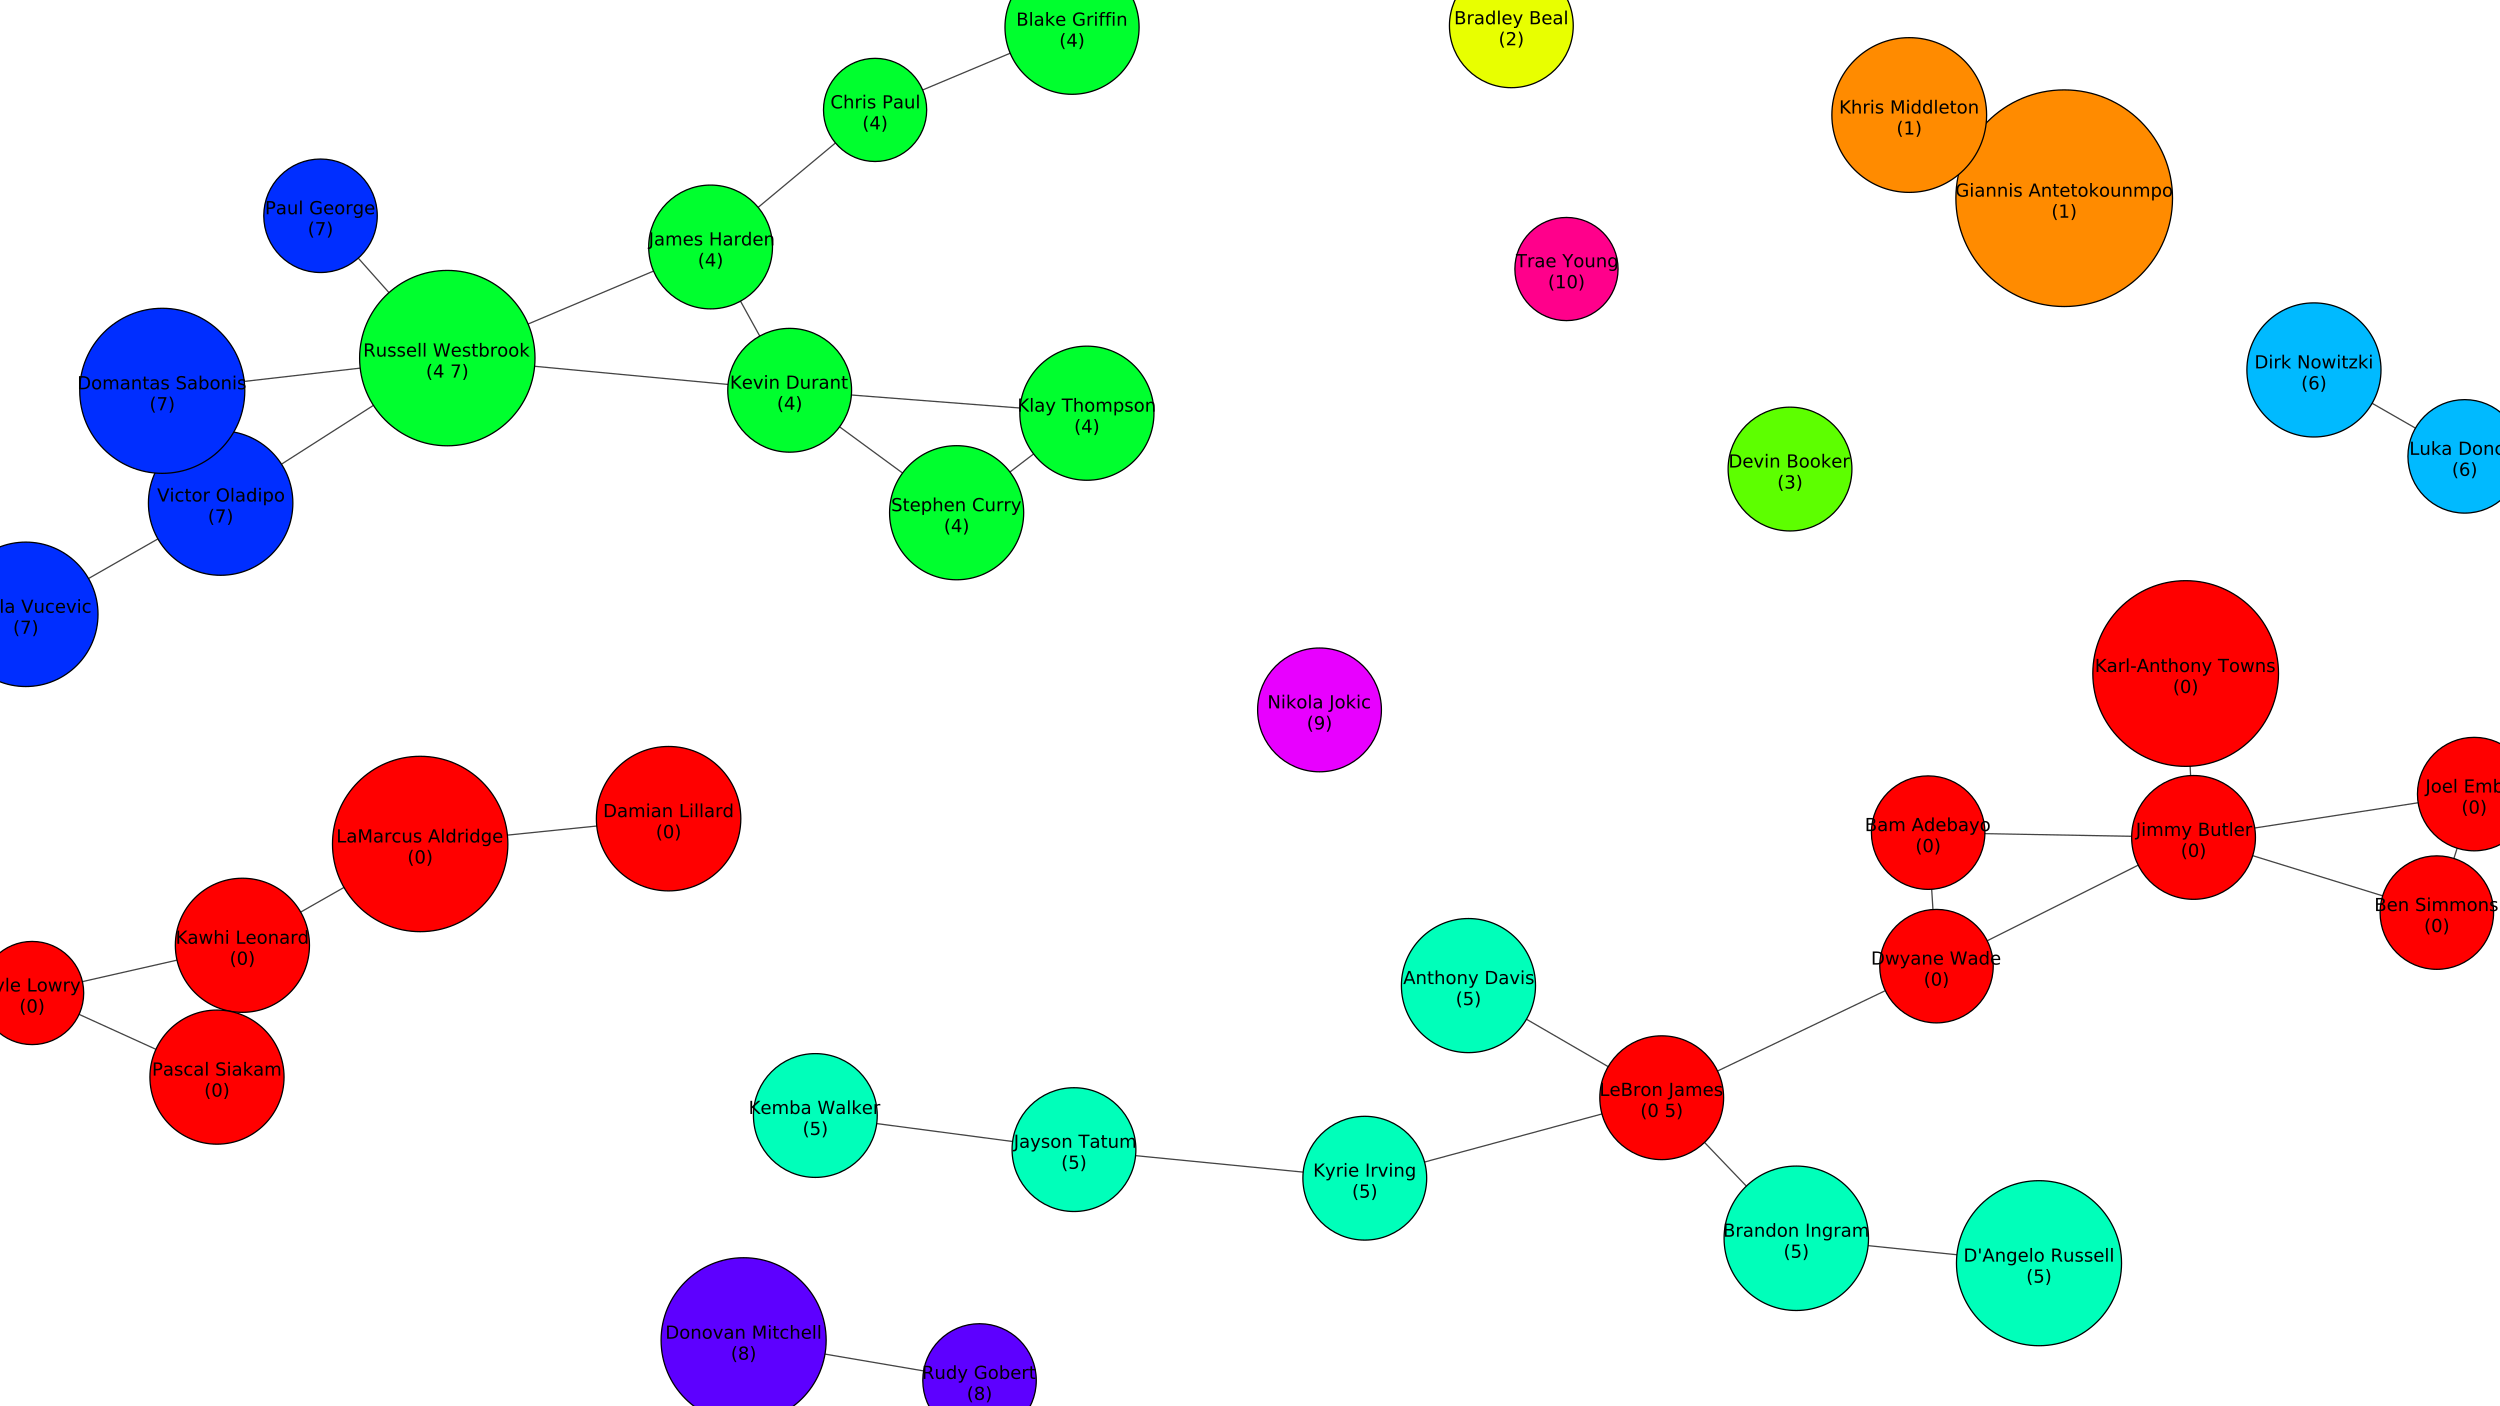 <?xml version="1.0" encoding="UTF-8"?>
<svg xmlns="http://www.w3.org/2000/svg" xmlns:xlink="http://www.w3.org/1999/xlink" width="1938.703pt" height="1090.521pt" viewBox="0 0 1938.703 1090.521" version="1.1">
<rect x="0" y="0" width="1938.703" height="1090.521" fill="#333333" stroke="none"/>
<defs>
<g>
<symbol overflow="visible" id="glyph0-0">
<path style="stroke:none;" d="M 0.703 2.469 L 0.703 -9.875 L 7.703 -9.875 L 7.703 2.469 Z M 1.484 1.703 L 6.922 1.703 L 6.922 -9.078 L 1.484 -9.078 Z M 1.484 1.703 "/>
</symbol>
<symbol overflow="visible" id="glyph0-1">
<path style="stroke:none;" d="M 2.75 -4.875 L 2.75 -1.141 L 4.969 -1.141 C 5.707 -1.141 6.254 -1.289 6.609 -1.594 C 6.973 -1.906 7.156 -2.379 7.156 -3.016 C 7.156 -3.648 6.973 -4.117 6.609 -4.422 C 6.254 -4.723 5.707 -4.875 4.969 -4.875 Z M 2.75 -9.078 L 2.75 -6 L 4.797 -6 C 5.473 -6 5.973 -6.125 6.297 -6.375 C 6.629 -6.625 6.797 -7.008 6.797 -7.531 C 6.797 -8.051 6.629 -8.438 6.297 -8.688 C 5.973 -8.945 5.473 -9.078 4.797 -9.078 Z M 1.375 -10.203 L 4.906 -10.203 C 5.957 -10.203 6.766 -9.984 7.328 -9.547 C 7.898 -9.109 8.188 -8.488 8.188 -7.688 C 8.188 -7.062 8.039 -6.562 7.75 -6.188 C 7.457 -5.82 7.031 -5.594 6.469 -5.5 C 7.145 -5.352 7.672 -5.047 8.047 -4.578 C 8.422 -4.117 8.609 -3.547 8.609 -2.859 C 8.609 -1.941 8.297 -1.234 7.672 -0.734 C 7.055 -0.242 6.176 0 5.031 0 L 1.375 0 Z M 1.375 -10.203 "/>
</symbol>
<symbol overflow="visible" id="glyph0-2">
<path style="stroke:none;" d="M 4.797 -3.844 C 3.785 -3.844 3.082 -3.727 2.688 -3.5 C 2.289 -3.27 2.094 -2.875 2.094 -2.312 C 2.094 -1.863 2.238 -1.508 2.531 -1.25 C 2.832 -0.988 3.234 -0.859 3.734 -0.859 C 4.43 -0.859 4.988 -1.102 5.406 -1.594 C 5.832 -2.094 6.047 -2.75 6.047 -3.562 L 6.047 -3.844 Z M 7.312 -4.375 L 7.312 0 L 6.047 0 L 6.047 -1.156 C 5.766 -0.695 5.406 -0.352 4.969 -0.125 C 4.539 0.094 4.02 0.203 3.406 0.203 C 2.625 0.203 2 -0.016 1.531 -0.453 C 1.07 -0.898 0.844 -1.492 0.844 -2.234 C 0.844 -3.086 1.129 -3.734 1.703 -4.172 C 2.285 -4.609 3.145 -4.828 4.281 -4.828 L 6.047 -4.828 L 6.047 -4.953 C 6.047 -5.535 5.852 -5.984 5.469 -6.297 C 5.094 -6.617 4.562 -6.781 3.875 -6.781 C 3.438 -6.781 3.008 -6.723 2.594 -6.609 C 2.176 -6.504 1.781 -6.348 1.406 -6.141 L 1.406 -7.312 C 1.863 -7.488 2.305 -7.617 2.734 -7.703 C 3.172 -7.797 3.594 -7.844 4 -7.844 C 5.113 -7.844 5.941 -7.555 6.484 -6.984 C 7.035 -6.41 7.312 -5.539 7.312 -4.375 Z M 7.312 -4.375 "/>
</symbol>
<symbol overflow="visible" id="glyph0-3">
<path style="stroke:none;" d="M 7.281 -6.188 C 7.594 -6.75 7.969 -7.164 8.406 -7.438 C 8.844 -7.707 9.359 -7.844 9.953 -7.844 C 10.754 -7.844 11.367 -7.562 11.797 -7 C 12.234 -6.445 12.453 -5.656 12.453 -4.625 L 12.453 0 L 11.188 0 L 11.188 -4.578 C 11.188 -5.316 11.055 -5.863 10.797 -6.219 C 10.535 -6.57 10.141 -6.75 9.609 -6.75 C 8.953 -6.75 8.438 -6.531 8.062 -6.094 C 7.688 -5.664 7.5 -5.078 7.5 -4.328 L 7.5 0 L 6.234 0 L 6.234 -4.578 C 6.234 -5.316 6.102 -5.863 5.844 -6.219 C 5.582 -6.57 5.18 -6.75 4.641 -6.75 C 3.992 -6.75 3.477 -6.531 3.094 -6.094 C 2.719 -5.656 2.531 -5.066 2.531 -4.328 L 2.531 0 L 1.266 0 L 1.266 -7.656 L 2.531 -7.656 L 2.531 -6.469 C 2.82 -6.938 3.164 -7.281 3.562 -7.5 C 3.969 -7.727 4.445 -7.844 5 -7.844 C 5.551 -7.844 6.02 -7.703 6.406 -7.422 C 6.801 -7.141 7.094 -6.727 7.281 -6.188 Z M 7.281 -6.188 "/>
</symbol>
<symbol overflow="visible" id="glyph0-4">
<path style="stroke:none;" d=""/>
</symbol>
<symbol overflow="visible" id="glyph0-5">
<path style="stroke:none;" d="M 4.781 -8.844 L 2.906 -3.766 L 6.672 -3.766 Z M 4 -10.203 L 5.578 -10.203 L 9.469 0 L 8.031 0 L 7.094 -2.625 L 2.5 -2.625 L 1.562 0 L 0.109 0 Z M 4 -10.203 "/>
</symbol>
<symbol overflow="visible" id="glyph0-6">
<path style="stroke:none;" d="M 6.359 -6.5 L 6.359 -10.641 L 7.609 -10.641 L 7.609 0 L 6.359 0 L 6.359 -1.156 C 6.098 -0.695 5.766 -0.352 5.359 -0.125 C 4.953 0.094 4.469 0.203 3.906 0.203 C 2.977 0.203 2.223 -0.164 1.641 -0.906 C 1.055 -1.645 0.766 -2.617 0.766 -3.828 C 0.766 -5.023 1.055 -5.992 1.641 -6.734 C 2.223 -7.473 2.977 -7.844 3.906 -7.844 C 4.469 -7.844 4.953 -7.727 5.359 -7.5 C 5.766 -7.281 6.098 -6.945 6.359 -6.5 Z M 2.078 -3.828 C 2.078 -2.898 2.266 -2.172 2.641 -1.641 C 3.023 -1.117 3.551 -0.859 4.219 -0.859 C 4.875 -0.859 5.395 -1.117 5.781 -1.641 C 6.164 -2.172 6.359 -2.898 6.359 -3.828 C 6.359 -4.742 6.164 -5.461 5.781 -5.984 C 5.395 -6.516 4.875 -6.781 4.219 -6.781 C 3.551 -6.781 3.023 -6.516 2.641 -5.984 C 2.266 -5.461 2.078 -4.742 2.078 -3.828 Z M 2.078 -3.828 "/>
</symbol>
<symbol overflow="visible" id="glyph0-7">
<path style="stroke:none;" d="M 7.875 -4.141 L 7.875 -3.531 L 2.078 -3.531 C 2.141 -2.664 2.398 -2.004 2.859 -1.547 C 3.328 -1.098 3.977 -0.875 4.812 -0.875 C 5.301 -0.875 5.77 -0.93 6.219 -1.047 C 6.676 -1.16 7.129 -1.336 7.578 -1.578 L 7.578 -0.391 C 7.117 -0.203 6.648 -0.055 6.172 0.047 C 5.703 0.148 5.227 0.203 4.75 0.203 C 3.52 0.203 2.547 -0.148 1.828 -0.859 C 1.117 -1.578 0.766 -2.539 0.766 -3.75 C 0.766 -5.008 1.102 -6.004 1.781 -6.734 C 2.457 -7.473 3.375 -7.844 4.531 -7.844 C 5.562 -7.844 6.375 -7.508 6.969 -6.844 C 7.57 -6.188 7.875 -5.285 7.875 -4.141 Z M 6.609 -4.516 C 6.598 -5.203 6.406 -5.75 6.031 -6.156 C 5.656 -6.57 5.16 -6.781 4.547 -6.781 C 3.836 -6.781 3.27 -6.578 2.844 -6.172 C 2.426 -5.773 2.188 -5.219 2.125 -4.5 Z M 6.609 -4.516 "/>
</symbol>
<symbol overflow="visible" id="glyph0-8">
<path style="stroke:none;" d="M 6.812 -3.828 C 6.812 -4.742 6.617 -5.461 6.234 -5.984 C 5.859 -6.516 5.336 -6.781 4.672 -6.781 C 4.004 -6.781 3.477 -6.516 3.094 -5.984 C 2.719 -5.461 2.531 -4.742 2.531 -3.828 C 2.531 -2.898 2.719 -2.172 3.094 -1.641 C 3.477 -1.117 4.004 -0.859 4.672 -0.859 C 5.336 -0.859 5.859 -1.117 6.234 -1.641 C 6.617 -2.172 6.812 -2.898 6.812 -3.828 Z M 2.531 -6.5 C 2.801 -6.945 3.133 -7.281 3.531 -7.5 C 3.938 -7.727 4.422 -7.844 4.984 -7.844 C 5.91 -7.844 6.664 -7.473 7.25 -6.734 C 7.832 -5.992 8.125 -5.023 8.125 -3.828 C 8.125 -2.617 7.832 -1.645 7.25 -0.906 C 6.664 -0.164 5.91 0.203 4.984 0.203 C 4.422 0.203 3.938 0.094 3.531 -0.125 C 3.133 -0.352 2.801 -0.695 2.531 -1.156 L 2.531 0 L 1.266 0 L 1.266 -10.641 L 2.531 -10.641 Z M 2.531 -6.5 "/>
</symbol>
<symbol overflow="visible" id="glyph0-9">
<path style="stroke:none;" d="M 4.5 0.719 C 4.145 1.625 3.797 2.211 3.453 2.484 C 3.117 2.766 2.672 2.906 2.109 2.906 L 1.109 2.906 L 1.109 1.859 L 1.844 1.859 C 2.188 1.859 2.453 1.773 2.641 1.609 C 2.836 1.453 3.051 1.066 3.281 0.453 L 3.516 -0.125 L 0.422 -7.656 L 1.75 -7.656 L 4.141 -1.672 L 6.531 -7.656 L 7.875 -7.656 Z M 4.5 0.719 "/>
</symbol>
<symbol overflow="visible" id="glyph0-10">
<path style="stroke:none;" d="M 4.281 -6.781 C 3.613 -6.781 3.082 -6.516 2.688 -5.984 C 2.289 -5.461 2.094 -4.742 2.094 -3.828 C 2.094 -2.91 2.285 -2.188 2.672 -1.656 C 3.066 -1.133 3.602 -0.875 4.281 -0.875 C 4.957 -0.875 5.488 -1.133 5.875 -1.656 C 6.27 -2.188 6.469 -2.91 6.469 -3.828 C 6.469 -4.734 6.27 -5.453 5.875 -5.984 C 5.488 -6.516 4.957 -6.781 4.281 -6.781 Z M 4.281 -7.844 C 5.375 -7.844 6.234 -7.484 6.859 -6.766 C 7.484 -6.055 7.797 -5.078 7.797 -3.828 C 7.797 -2.566 7.484 -1.578 6.859 -0.859 C 6.234 -0.148 5.375 0.203 4.281 0.203 C 3.188 0.203 2.328 -0.148 1.703 -0.859 C 1.078 -1.578 0.766 -2.566 0.766 -3.828 C 0.766 -5.078 1.078 -6.055 1.703 -6.766 C 2.328 -7.484 3.188 -7.844 4.281 -7.844 Z M 4.281 -7.844 "/>
</symbol>
<symbol overflow="visible" id="glyph0-11">
<path style="stroke:none;" d="M 4.344 -10.625 C 3.727 -9.57 3.27 -8.531 2.969 -7.5 C 2.676 -6.477 2.531 -5.441 2.531 -4.391 C 2.531 -3.336 2.68 -2.297 2.984 -1.266 C 3.285 -0.234 3.738 0.801 4.344 1.844 L 3.25 1.844 C 2.562 0.77 2.047 -0.281 1.703 -1.312 C 1.367 -2.344 1.203 -3.367 1.203 -4.391 C 1.203 -5.41 1.367 -6.438 1.703 -7.469 C 2.047 -8.5 2.562 -9.551 3.25 -10.625 Z M 4.344 -10.625 "/>
</symbol>
<symbol overflow="visible" id="glyph0-12">
<path style="stroke:none;" d="M 4.453 -9.297 C 3.742 -9.297 3.207 -8.945 2.844 -8.25 C 2.488 -7.551 2.312 -6.5 2.312 -5.094 C 2.312 -3.695 2.488 -2.645 2.844 -1.938 C 3.207 -1.238 3.742 -0.891 4.453 -0.891 C 5.172 -0.891 5.707 -1.238 6.062 -1.938 C 6.414 -2.645 6.594 -3.695 6.594 -5.094 C 6.594 -6.5 6.414 -7.551 6.062 -8.25 C 5.707 -8.945 5.172 -9.297 4.453 -9.297 Z M 4.453 -10.391 C 5.598 -10.391 6.473 -9.938 7.078 -9.031 C 7.68 -8.125 7.984 -6.812 7.984 -5.094 C 7.984 -3.375 7.68 -2.062 7.078 -1.156 C 6.473 -0.25 5.598 0.203 4.453 0.203 C 3.305 0.203 2.43 -0.25 1.828 -1.156 C 1.223 -2.062 0.922 -3.375 0.922 -5.094 C 0.922 -6.812 1.223 -8.125 1.828 -9.031 C 2.43 -9.938 3.305 -10.391 4.453 -10.391 Z M 4.453 -10.391 "/>
</symbol>
<symbol overflow="visible" id="glyph0-13">
<path style="stroke:none;" d="M 1.125 -10.625 L 2.219 -10.625 C 2.895 -9.551 3.406 -8.5 3.75 -7.469 C 4.094 -6.438 4.266 -5.41 4.266 -4.391 C 4.266 -3.367 4.094 -2.344 3.75 -1.312 C 3.406 -0.281 2.895 0.77 2.219 1.844 L 1.125 1.844 C 1.727 0.801 2.176 -0.234 2.469 -1.266 C 2.77 -2.297 2.922 -3.336 2.922 -4.391 C 2.922 -5.441 2.77 -6.477 2.469 -7.5 C 2.176 -8.531 1.727 -9.57 1.125 -10.625 Z M 1.125 -10.625 "/>
</symbol>
<symbol overflow="visible" id="glyph0-14">
<path style="stroke:none;" d="M 1.375 -10.203 L 2.75 -10.203 L 2.75 -1.156 L 7.719 -1.156 L 7.719 0 L 1.375 0 Z M 1.375 -10.203 "/>
</symbol>
<symbol overflow="visible" id="glyph0-15">
<path style="stroke:none;" d="M 1.375 -10.203 L 3.438 -10.203 L 6.031 -3.266 L 8.656 -10.203 L 10.719 -10.203 L 10.719 0 L 9.359 0 L 9.359 -8.969 L 6.734 -1.969 L 5.344 -1.969 L 2.719 -8.969 L 2.719 0 L 1.375 0 Z M 1.375 -10.203 "/>
</symbol>
<symbol overflow="visible" id="glyph0-16">
<path style="stroke:none;" d="M 5.75 -6.484 C 5.613 -6.566 5.461 -6.625 5.297 -6.656 C 5.129 -6.695 4.945 -6.719 4.75 -6.719 C 4.031 -6.719 3.477 -6.484 3.094 -6.016 C 2.719 -5.555 2.531 -4.895 2.531 -4.031 L 2.531 0 L 1.266 0 L 1.266 -7.656 L 2.531 -7.656 L 2.531 -6.469 C 2.801 -6.938 3.145 -7.281 3.562 -7.5 C 3.988 -7.727 4.504 -7.844 5.109 -7.844 C 5.203 -7.844 5.301 -7.836 5.406 -7.828 C 5.508 -7.816 5.625 -7.797 5.75 -7.766 Z M 5.75 -6.484 "/>
</symbol>
<symbol overflow="visible" id="glyph0-17">
<path style="stroke:none;" d="M 6.828 -7.359 L 6.828 -6.188 C 6.473 -6.383 6.113 -6.531 5.75 -6.625 C 5.395 -6.727 5.035 -6.781 4.672 -6.781 C 3.859 -6.781 3.223 -6.52 2.766 -6 C 2.316 -5.477 2.094 -4.754 2.094 -3.828 C 2.094 -2.891 2.316 -2.16 2.766 -1.641 C 3.223 -1.129 3.859 -0.875 4.672 -0.875 C 5.035 -0.875 5.395 -0.922 5.75 -1.016 C 6.113 -1.109 6.473 -1.254 6.828 -1.453 L 6.828 -0.297 C 6.473 -0.129 6.109 -0.004 5.734 0.078 C 5.359 0.16 4.961 0.203 4.547 0.203 C 3.391 0.203 2.469 -0.156 1.781 -0.875 C 1.102 -1.602 0.766 -2.586 0.766 -3.828 C 0.766 -5.066 1.109 -6.047 1.797 -6.766 C 2.484 -7.484 3.426 -7.844 4.625 -7.844 C 5.008 -7.844 5.383 -7.801 5.75 -7.719 C 6.125 -7.645 6.484 -7.523 6.828 -7.359 Z M 6.828 -7.359 "/>
</symbol>
<symbol overflow="visible" id="glyph0-18">
<path style="stroke:none;" d="M 1.188 -3.016 L 1.188 -7.656 L 2.453 -7.656 L 2.453 -3.062 C 2.453 -2.344 2.594 -1.801 2.875 -1.438 C 3.156 -1.07 3.578 -0.891 4.141 -0.891 C 4.816 -0.891 5.352 -1.102 5.75 -1.531 C 6.145 -1.969 6.344 -2.562 6.344 -3.312 L 6.344 -7.656 L 7.609 -7.656 L 7.609 0 L 6.344 0 L 6.344 -1.172 C 6.039 -0.711 5.688 -0.367 5.281 -0.141 C 4.875 0.086 4.406 0.203 3.875 0.203 C 3 0.203 2.332 -0.066 1.875 -0.609 C 1.414 -1.16 1.188 -1.961 1.188 -3.016 Z M 4.359 -7.844 Z M 4.359 -7.844 "/>
</symbol>
<symbol overflow="visible" id="glyph0-19">
<path style="stroke:none;" d="M 6.203 -7.438 L 6.203 -6.234 C 5.848 -6.422 5.477 -6.555 5.094 -6.641 C 4.707 -6.734 4.312 -6.781 3.906 -6.781 C 3.281 -6.781 2.812 -6.688 2.5 -6.5 C 2.188 -6.312 2.031 -6.023 2.031 -5.641 C 2.031 -5.348 2.141 -5.117 2.359 -4.953 C 2.586 -4.785 3.039 -4.629 3.719 -4.484 L 4.141 -4.375 C 5.035 -4.188 5.672 -3.914 6.047 -3.562 C 6.422 -3.219 6.609 -2.734 6.609 -2.109 C 6.609 -1.398 6.328 -0.836 5.766 -0.422 C 5.203 -0.004 4.43 0.203 3.453 0.203 C 3.035 0.203 2.602 0.16 2.156 0.078 C 1.719 -0.004 1.254 -0.125 0.766 -0.281 L 0.766 -1.578 C 1.223 -1.336 1.676 -1.156 2.125 -1.031 C 2.582 -0.914 3.031 -0.859 3.469 -0.859 C 4.062 -0.859 4.516 -0.957 4.828 -1.156 C 5.148 -1.363 5.312 -1.648 5.312 -2.016 C 5.312 -2.359 5.195 -2.617 4.969 -2.797 C 4.738 -2.984 4.234 -3.16 3.453 -3.328 L 3.016 -3.438 C 2.242 -3.594 1.68 -3.844 1.328 -4.188 C 0.984 -4.531 0.812 -4.992 0.812 -5.578 C 0.812 -6.305 1.066 -6.863 1.578 -7.25 C 2.086 -7.645 2.812 -7.844 3.75 -7.844 C 4.219 -7.844 4.656 -7.805 5.062 -7.734 C 5.477 -7.672 5.859 -7.57 6.203 -7.438 Z M 6.203 -7.438 "/>
</symbol>
<symbol overflow="visible" id="glyph0-20">
<path style="stroke:none;" d="M 1.312 -10.641 L 2.578 -10.641 L 2.578 0 L 1.312 0 Z M 1.312 -10.641 "/>
</symbol>
<symbol overflow="visible" id="glyph0-21">
<path style="stroke:none;" d="M 1.312 -7.656 L 2.578 -7.656 L 2.578 0 L 1.312 0 Z M 1.312 -10.641 L 2.578 -10.641 L 2.578 -9.047 L 1.312 -9.047 Z M 1.312 -10.641 "/>
</symbol>
<symbol overflow="visible" id="glyph0-22">
<path style="stroke:none;" d="M 6.359 -3.922 C 6.359 -4.828 6.172 -5.531 5.797 -6.031 C 5.422 -6.531 4.895 -6.781 4.219 -6.781 C 3.539 -6.781 3.016 -6.531 2.641 -6.031 C 2.266 -5.531 2.078 -4.828 2.078 -3.922 C 2.078 -3.016 2.266 -2.305 2.641 -1.797 C 3.016 -1.297 3.539 -1.047 4.219 -1.047 C 4.895 -1.047 5.422 -1.297 5.797 -1.797 C 6.172 -2.305 6.359 -3.016 6.359 -3.922 Z M 7.609 -0.953 C 7.609 0.348 7.316 1.316 6.734 1.953 C 6.16 2.586 5.281 2.906 4.094 2.906 C 3.645 2.906 3.223 2.875 2.828 2.812 C 2.441 2.75 2.066 2.648 1.703 2.516 L 1.703 1.281 C 2.066 1.488 2.426 1.641 2.781 1.734 C 3.145 1.828 3.516 1.875 3.891 1.875 C 4.711 1.875 5.328 1.656 5.734 1.219 C 6.148 0.789 6.359 0.145 6.359 -0.719 L 6.359 -1.344 C 6.098 -0.895 5.766 -0.555 5.359 -0.328 C 4.953 -0.109 4.469 0 3.906 0 C 2.969 0 2.207 -0.352 1.625 -1.062 C 1.051 -1.781 0.766 -2.734 0.766 -3.922 C 0.766 -5.098 1.051 -6.047 1.625 -6.766 C 2.207 -7.484 2.969 -7.844 3.906 -7.844 C 4.469 -7.844 4.953 -7.727 5.359 -7.5 C 5.766 -7.281 6.098 -6.945 6.359 -6.5 L 6.359 -7.656 L 7.609 -7.656 Z M 7.609 -0.953 "/>
</symbol>
<symbol overflow="visible" id="glyph0-23">
<path style="stroke:none;" d="M 8.328 -1.453 L 8.328 -4.203 L 6.078 -4.203 L 6.078 -5.328 L 9.703 -5.328 L 9.703 -0.953 C 9.172 -0.578 8.582 -0.289 7.938 -0.094 C 7.289 0.102 6.602 0.203 5.875 0.203 C 4.281 0.203 3.031 -0.258 2.125 -1.188 C 1.227 -2.125 0.781 -3.426 0.781 -5.094 C 0.781 -6.758 1.227 -8.055 2.125 -8.984 C 3.031 -9.922 4.281 -10.391 5.875 -10.391 C 6.539 -10.391 7.172 -10.305 7.766 -10.141 C 8.367 -9.984 8.926 -9.742 9.438 -9.422 L 9.438 -7.953 C 8.926 -8.379 8.383 -8.703 7.812 -8.922 C 7.238 -9.141 6.633 -9.25 6 -9.25 C 4.75 -9.25 3.812 -8.898 3.188 -8.203 C 2.562 -7.516 2.25 -6.477 2.25 -5.094 C 2.25 -3.719 2.562 -2.68 3.188 -1.984 C 3.812 -1.285 4.75 -0.938 6 -0.938 C 6.488 -0.938 6.922 -0.977 7.297 -1.062 C 7.68 -1.145 8.023 -1.273 8.328 -1.453 Z M 8.328 -1.453 "/>
</symbol>
<symbol overflow="visible" id="glyph0-24">
<path style="stroke:none;" d="M 7.688 -4.625 L 7.688 0 L 6.422 0 L 6.422 -4.578 C 6.422 -5.305 6.281 -5.848 6 -6.203 C 5.719 -6.566 5.297 -6.75 4.734 -6.75 C 4.055 -6.75 3.52 -6.531 3.125 -6.094 C 2.727 -5.664 2.531 -5.078 2.531 -4.328 L 2.531 0 L 1.266 0 L 1.266 -7.656 L 2.531 -7.656 L 2.531 -6.469 C 2.832 -6.926 3.188 -7.27 3.594 -7.5 C 4.008 -7.727 4.484 -7.844 5.016 -7.844 C 5.891 -7.844 6.551 -7.566 7 -7.016 C 7.457 -6.473 7.688 -5.676 7.688 -4.625 Z M 7.688 -4.625 "/>
</symbol>
<symbol overflow="visible" id="glyph0-25">
<path style="stroke:none;" d="M 2.562 -9.828 L 2.562 -7.656 L 5.156 -7.656 L 5.156 -6.672 L 2.562 -6.672 L 2.562 -2.516 C 2.562 -1.898 2.645 -1.5 2.812 -1.312 C 2.988 -1.133 3.336 -1.047 3.859 -1.047 L 5.156 -1.047 L 5.156 0 L 3.859 0 C 2.891 0 2.219 -0.18 1.844 -0.547 C 1.477 -0.91 1.297 -1.566 1.297 -2.516 L 1.297 -6.672 L 0.375 -6.672 L 0.375 -7.656 L 1.297 -7.656 L 1.297 -9.828 Z M 2.562 -9.828 "/>
</symbol>
<symbol overflow="visible" id="glyph0-26">
<path style="stroke:none;" d="M 1.266 -10.641 L 2.531 -10.641 L 2.531 -4.359 L 6.297 -7.656 L 7.891 -7.656 L 3.828 -4.078 L 8.062 0 L 6.422 0 L 2.531 -3.734 L 2.531 0 L 1.266 0 Z M 1.266 -10.641 "/>
</symbol>
<symbol overflow="visible" id="glyph0-27">
<path style="stroke:none;" d="M 2.531 -1.156 L 2.531 2.906 L 1.266 2.906 L 1.266 -7.656 L 2.531 -7.656 L 2.531 -6.5 C 2.801 -6.945 3.133 -7.281 3.531 -7.5 C 3.938 -7.727 4.422 -7.844 4.984 -7.844 C 5.91 -7.844 6.664 -7.473 7.25 -6.734 C 7.832 -5.992 8.125 -5.023 8.125 -3.828 C 8.125 -2.617 7.832 -1.645 7.25 -0.906 C 6.664 -0.164 5.91 0.203 4.984 0.203 C 4.422 0.203 3.938 0.094 3.531 -0.125 C 3.133 -0.352 2.801 -0.695 2.531 -1.156 Z M 6.812 -3.828 C 6.812 -4.742 6.617 -5.461 6.234 -5.984 C 5.859 -6.516 5.336 -6.781 4.672 -6.781 C 4.004 -6.781 3.477 -6.516 3.094 -5.984 C 2.719 -5.461 2.531 -4.742 2.531 -3.828 C 2.531 -2.898 2.719 -2.172 3.094 -1.641 C 3.477 -1.117 4.004 -0.859 4.672 -0.859 C 5.336 -0.859 5.859 -1.117 6.234 -1.641 C 6.617 -2.172 6.812 -2.898 6.812 -3.828 Z M 6.812 -3.828 "/>
</symbol>
<symbol overflow="visible" id="glyph0-28">
<path style="stroke:none;" d="M 1.734 -1.156 L 4 -1.156 L 4 -8.953 L 1.531 -8.453 L 1.531 -9.719 L 3.984 -10.203 L 5.359 -10.203 L 5.359 -1.156 L 7.609 -1.156 L 7.609 0 L 1.734 0 Z M 1.734 -1.156 "/>
</symbol>
<symbol overflow="visible" id="glyph0-29">
<path style="stroke:none;" d="M 2.688 -1.156 L 7.5 -1.156 L 7.5 0 L 1.031 0 L 1.031 -1.156 C 1.551 -1.695 2.266 -2.426 3.172 -3.344 C 4.078 -4.258 4.645 -4.848 4.875 -5.109 C 5.312 -5.609 5.617 -6.031 5.797 -6.375 C 5.973 -6.719 6.062 -7.055 6.062 -7.391 C 6.062 -7.93 5.867 -8.375 5.484 -8.719 C 5.109 -9.062 4.613 -9.234 4 -9.234 C 3.57 -9.234 3.117 -9.156 2.641 -9 C 2.16 -8.852 1.645 -8.625 1.094 -8.312 L 1.094 -9.719 C 1.645 -9.938 2.16 -10.102 2.641 -10.219 C 3.129 -10.332 3.578 -10.391 3.984 -10.391 C 5.035 -10.391 5.875 -10.125 6.5 -9.594 C 7.133 -9.07 7.453 -8.367 7.453 -7.484 C 7.453 -7.055 7.375 -6.656 7.219 -6.281 C 7.062 -5.906 6.773 -5.461 6.359 -4.953 C 6.242 -4.828 5.879 -4.445 5.266 -3.812 C 4.66 -3.176 3.801 -2.289 2.688 -1.156 Z M 2.688 -1.156 "/>
</symbol>
<symbol overflow="visible" id="glyph0-30">
<path style="stroke:none;" d="M 2.75 -9.078 L 2.75 -1.141 L 4.422 -1.141 C 5.828 -1.141 6.859 -1.457 7.516 -2.094 C 8.172 -2.727 8.5 -3.734 8.5 -5.109 C 8.5 -6.484 8.172 -7.488 7.516 -8.125 C 6.859 -8.758 5.828 -9.078 4.422 -9.078 Z M 1.375 -10.203 L 4.219 -10.203 C 6.188 -10.203 7.633 -9.789 8.562 -8.969 C 9.488 -8.145 9.953 -6.859 9.953 -5.109 C 9.953 -3.348 9.488 -2.055 8.562 -1.234 C 7.633 -0.41 6.188 0 4.219 0 L 1.375 0 Z M 1.375 -10.203 "/>
</symbol>
<symbol overflow="visible" id="glyph0-31">
<path style="stroke:none;" d="M 0.422 -7.656 L 1.75 -7.656 L 4.141 -1.234 L 6.531 -7.656 L 7.875 -7.656 L 5 0 L 3.281 0 Z M 0.422 -7.656 "/>
</symbol>
<symbol overflow="visible" id="glyph0-32">
<path style="stroke:none;" d="M 5.688 -5.5 C 6.344 -5.363 6.852 -5.07 7.219 -4.625 C 7.594 -4.176 7.781 -3.625 7.781 -2.969 C 7.781 -1.957 7.43 -1.176 6.734 -0.625 C 6.047 -0.07 5.066 0.203 3.797 0.203 C 3.367 0.203 2.926 0.156 2.469 0.062 C 2.02 -0.02 1.551 -0.145 1.062 -0.312 L 1.062 -1.641 C 1.445 -1.422 1.867 -1.254 2.328 -1.141 C 2.785 -1.023 3.258 -0.969 3.75 -0.969 C 4.613 -0.969 5.27 -1.133 5.719 -1.469 C 6.176 -1.812 6.406 -2.312 6.406 -2.969 C 6.406 -3.57 6.191 -4.039 5.766 -4.375 C 5.348 -4.719 4.766 -4.891 4.016 -4.891 L 2.828 -4.891 L 2.828 -6.016 L 4.078 -6.016 C 4.754 -6.016 5.27 -6.148 5.625 -6.422 C 5.988 -6.703 6.172 -7.098 6.172 -7.609 C 6.172 -8.129 5.984 -8.531 5.609 -8.812 C 5.242 -9.094 4.711 -9.234 4.016 -9.234 C 3.641 -9.234 3.234 -9.191 2.797 -9.109 C 2.367 -9.023 1.895 -8.895 1.375 -8.719 L 1.375 -9.953 C 1.895 -10.098 2.383 -10.207 2.844 -10.281 C 3.301 -10.352 3.734 -10.391 4.141 -10.391 C 5.191 -10.391 6.02 -10.148 6.625 -9.672 C 7.238 -9.203 7.547 -8.562 7.547 -7.75 C 7.547 -7.176 7.383 -6.695 7.062 -6.312 C 6.738 -5.926 6.281 -5.656 5.688 -5.5 Z M 5.688 -5.5 "/>
</symbol>
<symbol overflow="visible" id="glyph0-33">
<path style="stroke:none;" d="M 1.375 -10.203 L 2.75 -10.203 L 2.75 -0.719 C 2.75 0.52 2.516 1.414 2.047 1.969 C 1.586 2.52 0.836 2.797 -0.203 2.797 L -0.719 2.797 L -0.719 1.641 L -0.297 1.641 C 0.316 1.641 0.75 1.469 1 1.125 C 1.25 0.781 1.375 0.164 1.375 -0.719 Z M 1.375 -10.203 "/>
</symbol>
<symbol overflow="visible" id="glyph0-34">
<path style="stroke:none;" d="M 7.5 -9.875 L 7.5 -8.531 C 6.969 -8.781 6.469 -8.961 6 -9.078 C 5.539 -9.203 5.094 -9.266 4.656 -9.266 C 3.906 -9.266 3.328 -9.117 2.922 -8.828 C 2.516 -8.535 2.312 -8.125 2.312 -7.594 C 2.312 -7.133 2.445 -6.789 2.719 -6.562 C 2.988 -6.332 3.504 -6.148 4.266 -6.016 L 5.094 -5.844 C 6.125 -5.645 6.883 -5.297 7.375 -4.797 C 7.863 -4.305 8.109 -3.645 8.109 -2.812 C 8.109 -1.82 7.773 -1.07 7.109 -0.562 C 6.453 -0.051 5.484 0.203 4.203 0.203 C 3.711 0.203 3.195 0.145 2.656 0.031 C 2.113 -0.07 1.551 -0.234 0.969 -0.453 L 0.969 -1.875 C 1.531 -1.562 2.078 -1.32 2.609 -1.156 C 3.148 -1 3.68 -0.922 4.203 -0.922 C 4.984 -0.922 5.586 -1.078 6.016 -1.391 C 6.453 -1.703 6.672 -2.145 6.672 -2.719 C 6.672 -3.219 6.516 -3.609 6.203 -3.891 C 5.898 -4.172 5.395 -4.383 4.688 -4.531 L 3.844 -4.688 C 2.812 -4.895 2.066 -5.219 1.609 -5.656 C 1.148 -6.094 0.922 -6.703 0.922 -7.484 C 0.922 -8.379 1.238 -9.086 1.875 -9.609 C 2.508 -10.129 3.383 -10.391 4.5 -10.391 C 4.977 -10.391 5.469 -10.344 5.969 -10.25 C 6.469 -10.164 6.977 -10.039 7.5 -9.875 Z M 7.5 -9.875 "/>
</symbol>
<symbol overflow="visible" id="glyph0-35">
<path style="stroke:none;" d="M 7.688 -4.625 L 7.688 0 L 6.422 0 L 6.422 -4.578 C 6.422 -5.305 6.281 -5.848 6 -6.203 C 5.719 -6.566 5.297 -6.75 4.734 -6.75 C 4.055 -6.75 3.52 -6.531 3.125 -6.094 C 2.727 -5.664 2.531 -5.078 2.531 -4.328 L 2.531 0 L 1.266 0 L 1.266 -10.641 L 2.531 -10.641 L 2.531 -6.469 C 2.832 -6.926 3.188 -7.27 3.594 -7.5 C 4.008 -7.727 4.484 -7.844 5.016 -7.844 C 5.891 -7.844 6.551 -7.566 7 -7.016 C 7.457 -6.473 7.688 -5.676 7.688 -4.625 Z M 7.688 -4.625 "/>
</symbol>
<symbol overflow="visible" id="glyph0-36">
<path style="stroke:none;" d="M 9.016 -9.422 L 9.016 -7.969 C 8.547 -8.395 8.047 -8.711 7.516 -8.922 C 6.992 -9.141 6.441 -9.25 5.859 -9.25 C 4.691 -9.25 3.797 -8.891 3.172 -8.172 C 2.555 -7.461 2.25 -6.438 2.25 -5.094 C 2.25 -3.75 2.555 -2.719 3.172 -2 C 3.797 -1.289 4.691 -0.938 5.859 -0.938 C 6.441 -0.938 6.992 -1.039 7.516 -1.25 C 8.047 -1.469 8.547 -1.797 9.016 -2.234 L 9.016 -0.781 C 8.535 -0.457 8.023 -0.211 7.484 -0.047 C 6.941 0.117 6.367 0.203 5.766 0.203 C 4.223 0.203 3.004 -0.27 2.109 -1.219 C 1.223 -2.164 0.781 -3.457 0.781 -5.094 C 0.781 -6.727 1.223 -8.02 2.109 -8.969 C 3.004 -9.914 4.223 -10.391 5.766 -10.391 C 6.379 -10.391 6.957 -10.305 7.5 -10.141 C 8.039 -9.984 8.547 -9.742 9.016 -9.422 Z M 9.016 -9.422 "/>
</symbol>
<symbol overflow="visible" id="glyph0-37">
<path style="stroke:none;" d="M 5.297 -9 L 1.812 -3.562 L 5.297 -3.562 Z M 4.922 -10.203 L 6.672 -10.203 L 6.672 -3.562 L 8.125 -3.562 L 8.125 -2.406 L 6.672 -2.406 L 6.672 0 L 5.297 0 L 5.297 -2.406 L 0.688 -2.406 L 0.688 -3.734 Z M 4.922 -10.203 "/>
</symbol>
<symbol overflow="visible" id="glyph0-38">
<path style="stroke:none;" d="M 1.516 -10.203 L 6.938 -10.203 L 6.938 -9.047 L 2.781 -9.047 L 2.781 -6.547 C 2.977 -6.609 3.176 -6.656 3.375 -6.688 C 3.57 -6.727 3.773 -6.75 3.984 -6.75 C 5.117 -6.75 6.02 -6.438 6.688 -5.812 C 7.352 -5.188 7.688 -4.344 7.688 -3.281 C 7.688 -2.176 7.344 -1.316 6.656 -0.703 C 5.977 -0.098 5.016 0.203 3.766 0.203 C 3.336 0.203 2.898 0.164 2.453 0.094 C 2.016 0.02 1.555 -0.086 1.078 -0.234 L 1.078 -1.625 C 1.492 -1.406 1.922 -1.238 2.359 -1.125 C 2.797 -1.02 3.254 -0.969 3.734 -0.969 C 4.523 -0.969 5.148 -1.172 5.609 -1.578 C 6.066 -1.992 6.297 -2.562 6.297 -3.281 C 6.297 -3.988 6.066 -4.547 5.609 -4.953 C 5.148 -5.367 4.523 -5.578 3.734 -5.578 C 3.367 -5.578 3 -5.535 2.625 -5.453 C 2.258 -5.379 1.891 -5.254 1.516 -5.078 Z M 1.516 -10.203 "/>
</symbol>
<symbol overflow="visible" id="glyph0-39">
<path style="stroke:none;" d="M 4.625 -5.656 C 4 -5.656 3.504 -5.441 3.141 -5.016 C 2.785 -4.586 2.609 -4.008 2.609 -3.281 C 2.609 -2.539 2.785 -1.957 3.141 -1.531 C 3.504 -1.102 4 -0.891 4.625 -0.891 C 5.238 -0.891 5.727 -1.102 6.094 -1.531 C 6.457 -1.957 6.641 -2.539 6.641 -3.281 C 6.641 -4.008 6.457 -4.586 6.094 -5.016 C 5.727 -5.441 5.238 -5.656 4.625 -5.656 Z M 7.359 -9.984 L 7.359 -8.719 C 7.016 -8.883 6.664 -9.008 6.312 -9.094 C 5.957 -9.188 5.609 -9.234 5.266 -9.234 C 4.348 -9.234 3.648 -8.926 3.172 -8.312 C 2.691 -7.695 2.422 -6.766 2.359 -5.516 C 2.617 -5.91 2.953 -6.211 3.359 -6.422 C 3.766 -6.641 4.211 -6.75 4.703 -6.75 C 5.723 -6.75 6.531 -6.438 7.125 -5.812 C 7.727 -5.188 8.031 -4.344 8.031 -3.281 C 8.031 -2.227 7.719 -1.383 7.094 -0.75 C 6.477 -0.113 5.656 0.203 4.625 0.203 C 3.438 0.203 2.531 -0.25 1.906 -1.156 C 1.289 -2.062 0.984 -3.375 0.984 -5.094 C 0.984 -6.707 1.363 -7.992 2.125 -8.953 C 2.895 -9.91 3.922 -10.391 5.203 -10.391 C 5.555 -10.391 5.906 -10.352 6.25 -10.281 C 6.602 -10.219 6.973 -10.117 7.359 -9.984 Z M 7.359 -9.984 "/>
</symbol>
<symbol overflow="visible" id="glyph0-40">
<path style="stroke:none;" d="M 1.375 -10.203 L 2.75 -10.203 L 2.75 -5.891 L 7.328 -10.203 L 9.109 -10.203 L 4.047 -5.453 L 9.469 0 L 7.656 0 L 2.75 -4.922 L 2.75 0 L 1.375 0 Z M 1.375 -10.203 "/>
</symbol>
<symbol overflow="visible" id="glyph0-41">
<path style="stroke:none;" d="M 1.375 -10.203 L 7.828 -10.203 L 7.828 -9.047 L 2.75 -9.047 L 2.75 -6.016 L 7.609 -6.016 L 7.609 -4.859 L 2.75 -4.859 L 2.75 -1.156 L 7.953 -1.156 L 7.953 0 L 1.375 0 Z M 1.375 -10.203 "/>
</symbol>
<symbol overflow="visible" id="glyph0-42">
<path style="stroke:none;" d="M 2.75 -9.078 L 2.75 -5.234 L 4.484 -5.234 C 5.129 -5.234 5.629 -5.398 5.984 -5.734 C 6.336 -6.066 6.516 -6.539 6.516 -7.156 C 6.516 -7.77 6.336 -8.242 5.984 -8.578 C 5.629 -8.91 5.129 -9.078 4.484 -9.078 Z M 1.375 -10.203 L 4.484 -10.203 C 5.629 -10.203 6.492 -9.941 7.078 -9.422 C 7.672 -8.91 7.969 -8.156 7.969 -7.156 C 7.969 -6.145 7.672 -5.383 7.078 -4.875 C 6.492 -4.363 5.629 -4.109 4.484 -4.109 L 2.75 -4.109 L 2.75 0 L 1.375 0 Z M 1.375 -10.203 "/>
</symbol>
<symbol overflow="visible" id="glyph0-43">
<path style="stroke:none;" d="M 1.156 -10.203 L 7.719 -10.203 L 7.719 -9.625 L 4 0 L 2.562 0 L 6.047 -9.047 L 1.156 -9.047 Z M 1.156 -10.203 "/>
</symbol>
<symbol overflow="visible" id="glyph0-44">
<path style="stroke:none;" d="M 6.219 -4.781 C 6.508 -4.688 6.797 -4.473 7.078 -4.141 C 7.359 -3.816 7.641 -3.367 7.922 -2.797 L 9.328 0 L 7.844 0 L 6.531 -2.625 C 6.195 -3.301 5.867 -3.75 5.547 -3.969 C 5.234 -4.195 4.805 -4.312 4.266 -4.312 L 2.75 -4.312 L 2.75 0 L 1.375 0 L 1.375 -10.203 L 4.484 -10.203 C 5.648 -10.203 6.52 -9.957 7.094 -9.469 C 7.676 -8.988 7.969 -8.254 7.969 -7.266 C 7.969 -6.617 7.816 -6.082 7.516 -5.656 C 7.211 -5.238 6.781 -4.945 6.219 -4.781 Z M 2.75 -9.078 L 2.75 -5.453 L 4.484 -5.453 C 5.148 -5.453 5.656 -5.602 6 -5.906 C 6.344 -6.219 6.516 -6.672 6.516 -7.266 C 6.516 -7.859 6.344 -8.305 6 -8.609 C 5.656 -8.922 5.148 -9.078 4.484 -9.078 Z M 2.75 -9.078 "/>
</symbol>
<symbol overflow="visible" id="glyph0-45">
<path style="stroke:none;" d="M 4.453 -4.844 C 3.797 -4.844 3.281 -4.664 2.906 -4.312 C 2.531 -3.969 2.344 -3.488 2.344 -2.875 C 2.344 -2.258 2.531 -1.773 2.906 -1.422 C 3.281 -1.066 3.797 -0.891 4.453 -0.891 C 5.109 -0.891 5.625 -1.066 6 -1.422 C 6.375 -1.773 6.562 -2.258 6.562 -2.875 C 6.562 -3.488 6.375 -3.969 6 -4.312 C 5.625 -4.664 5.109 -4.844 4.453 -4.844 Z M 3.062 -5.438 C 2.477 -5.582 2.02 -5.859 1.688 -6.266 C 1.352 -6.672 1.188 -7.164 1.188 -7.75 C 1.188 -8.562 1.477 -9.203 2.062 -9.672 C 2.645 -10.148 3.441 -10.391 4.453 -10.391 C 5.461 -10.391 6.258 -10.148 6.844 -9.672 C 7.426 -9.203 7.719 -8.562 7.719 -7.75 C 7.719 -7.164 7.551 -6.672 7.219 -6.266 C 6.883 -5.859 6.426 -5.582 5.844 -5.438 C 6.508 -5.281 7.023 -4.973 7.391 -4.516 C 7.766 -4.066 7.953 -3.52 7.953 -2.875 C 7.953 -1.883 7.648 -1.125 7.047 -0.594 C 6.441 -0.062 5.578 0.203 4.453 0.203 C 3.328 0.203 2.461 -0.062 1.859 -0.594 C 1.254 -1.125 0.953 -1.883 0.953 -2.875 C 0.953 -3.52 1.141 -4.066 1.516 -4.516 C 1.891 -4.973 2.406 -5.281 3.062 -5.438 Z M 2.562 -7.609 C 2.562 -7.086 2.727 -6.676 3.062 -6.375 C 3.395 -6.082 3.859 -5.938 4.453 -5.938 C 5.047 -5.938 5.508 -6.082 5.844 -6.375 C 6.176 -6.676 6.344 -7.086 6.344 -7.609 C 6.344 -8.141 6.176 -8.551 5.844 -8.844 C 5.508 -9.145 5.047 -9.297 4.453 -9.297 C 3.859 -9.297 3.395 -9.145 3.062 -8.844 C 2.727 -8.551 2.562 -8.141 2.562 -7.609 Z M 2.562 -7.609 "/>
</symbol>
<symbol overflow="visible" id="glyph0-46">
<path style="stroke:none;" d="M 5.203 -10.641 L 5.203 -9.594 L 4 -9.594 C 3.539 -9.594 3.223 -9.5 3.047 -9.312 C 2.879 -9.133 2.797 -8.805 2.797 -8.328 L 2.797 -7.656 L 4.859 -7.656 L 4.859 -6.672 L 2.797 -6.672 L 2.797 0 L 1.531 0 L 1.531 -6.672 L 0.328 -6.672 L 0.328 -7.656 L 1.531 -7.656 L 1.531 -8.188 C 1.531 -9.039 1.727 -9.66 2.125 -10.047 C 2.52 -10.441 3.145 -10.641 4 -10.641 Z M 5.203 -10.641 "/>
</symbol>
<symbol overflow="visible" id="glyph0-47">
<path style="stroke:none;" d="M 1.375 -10.203 L 2.75 -10.203 L 2.75 -6.016 L 7.766 -6.016 L 7.766 -10.203 L 9.156 -10.203 L 9.156 0 L 7.766 0 L 7.766 -4.859 L 2.75 -4.859 L 2.75 0 L 1.375 0 Z M 1.375 -10.203 "/>
</symbol>
<symbol overflow="visible" id="glyph0-48">
<path style="stroke:none;" d="M 1.375 -10.203 L 2.75 -10.203 L 2.75 0 L 1.375 0 Z M 1.375 -10.203 "/>
</symbol>
<symbol overflow="visible" id="glyph0-49">
<path style="stroke:none;" d="M 1.375 -10.203 L 3.234 -10.203 L 7.766 -1.672 L 7.766 -10.203 L 9.094 -10.203 L 9.094 0 L 7.234 0 L 2.719 -8.531 L 2.719 0 L 1.375 0 Z M 1.375 -10.203 "/>
</symbol>
<symbol overflow="visible" id="glyph0-50">
<path style="stroke:none;" d="M 1.531 -0.219 L 1.531 -1.469 C 1.883 -1.301 2.238 -1.176 2.594 -1.094 C 2.945 -1.008 3.297 -0.969 3.641 -0.969 C 4.547 -0.969 5.238 -1.27 5.719 -1.875 C 6.207 -2.488 6.484 -3.422 6.547 -4.672 C 6.285 -4.285 5.953 -3.984 5.547 -3.766 C 5.141 -3.555 4.691 -3.453 4.203 -3.453 C 3.18 -3.453 2.367 -3.758 1.766 -4.375 C 1.172 -5 0.875 -5.848 0.875 -6.922 C 0.875 -7.961 1.18 -8.801 1.797 -9.438 C 2.422 -10.07 3.25 -10.391 4.281 -10.391 C 5.469 -10.391 6.367 -9.938 6.984 -9.031 C 7.609 -8.125 7.922 -6.812 7.922 -5.094 C 7.922 -3.488 7.539 -2.203 6.781 -1.234 C 6.02 -0.273 4.992 0.203 3.703 0.203 C 3.348 0.203 2.992 0.164 2.641 0.094 C 2.285 0.031 1.914 -0.07 1.531 -0.219 Z M 4.281 -4.547 C 4.906 -4.547 5.395 -4.754 5.75 -5.172 C 6.113 -5.598 6.297 -6.18 6.297 -6.922 C 6.297 -7.648 6.113 -8.227 5.75 -8.656 C 5.395 -9.082 4.906 -9.297 4.281 -9.297 C 3.664 -9.297 3.176 -9.082 2.812 -8.656 C 2.445 -8.227 2.266 -7.648 2.266 -6.922 C 2.266 -6.18 2.445 -5.598 2.812 -5.172 C 3.176 -4.754 3.664 -4.547 4.281 -4.547 Z M 4.281 -4.547 "/>
</symbol>
<symbol overflow="visible" id="glyph0-51">
<path style="stroke:none;" d="M 0.594 -7.656 L 1.844 -7.656 L 3.422 -1.688 L 4.984 -7.656 L 6.469 -7.656 L 8.047 -1.688 L 9.609 -7.656 L 10.859 -7.656 L 8.859 0 L 7.375 0 L 5.734 -6.281 L 4.078 0 L 2.594 0 Z M 0.594 -7.656 "/>
</symbol>
<symbol overflow="visible" id="glyph0-52">
<path style="stroke:none;" d="M 0.766 -7.656 L 6.75 -7.656 L 6.75 -6.516 L 2.016 -1 L 6.75 -1 L 6.75 0 L 0.609 0 L 0.609 -1.156 L 5.328 -6.656 L 0.766 -6.656 Z M 0.766 -7.656 "/>
</symbol>
<symbol overflow="visible" id="glyph0-53">
<path style="stroke:none;" d="M 4 0 L 0.109 -10.203 L 1.547 -10.203 L 4.781 -1.609 L 8.031 -10.203 L 9.469 -10.203 L 5.578 0 Z M 4 0 "/>
</symbol>
<symbol overflow="visible" id="glyph0-54">
<path style="stroke:none;" d="M 5.516 -9.266 C 4.516 -9.266 3.719 -8.891 3.125 -8.141 C 2.539 -7.398 2.25 -6.383 2.25 -5.094 C 2.25 -3.812 2.539 -2.797 3.125 -2.047 C 3.719 -1.297 4.516 -0.922 5.516 -0.922 C 6.516 -0.922 7.305 -1.297 7.891 -2.047 C 8.484 -2.797 8.781 -3.812 8.781 -5.094 C 8.781 -6.383 8.484 -7.398 7.891 -8.141 C 7.305 -8.891 6.516 -9.266 5.516 -9.266 Z M 5.516 -10.391 C 6.941 -10.391 8.082 -9.91 8.938 -8.953 C 9.801 -7.992 10.234 -6.707 10.234 -5.094 C 10.234 -3.488 9.801 -2.203 8.938 -1.234 C 8.082 -0.273 6.941 0.203 5.516 0.203 C 4.078 0.203 2.926 -0.273 2.062 -1.234 C 1.207 -2.191 0.781 -3.477 0.781 -5.094 C 0.781 -6.707 1.207 -7.992 2.062 -8.953 C 2.926 -9.91 4.078 -10.391 5.516 -10.391 Z M 5.516 -10.391 "/>
</symbol>
<symbol overflow="visible" id="glyph0-55">
<path style="stroke:none;" d="M 2.516 -10.203 L 2.516 -6.406 L 1.344 -6.406 L 1.344 -10.203 Z M 2.516 -10.203 "/>
</symbol>
<symbol overflow="visible" id="glyph0-56">
<path style="stroke:none;" d="M -0.047 -10.203 L 8.594 -10.203 L 8.594 -9.047 L 4.969 -9.047 L 4.969 0 L 3.578 0 L 3.578 -9.047 L -0.047 -9.047 Z M -0.047 -10.203 "/>
</symbol>
<symbol overflow="visible" id="glyph0-57">
<path style="stroke:none;" d="M 0.688 -4.391 L 4.375 -4.391 L 4.375 -3.281 L 0.688 -3.281 Z M 0.688 -4.391 "/>
</symbol>
<symbol overflow="visible" id="glyph0-58">
<path style="stroke:none;" d="M 0.469 -10.203 L 1.859 -10.203 L 4 -1.578 L 6.141 -10.203 L 7.703 -10.203 L 9.844 -1.578 L 11.984 -10.203 L 13.391 -10.203 L 10.828 0 L 9.078 0 L 6.938 -8.859 L 4.766 0 L 3.016 0 Z M 0.469 -10.203 "/>
</symbol>
<symbol overflow="visible" id="glyph0-59">
<path style="stroke:none;" d="M -0.031 -10.203 L 1.453 -10.203 L 4.281 -6.016 L 7.094 -10.203 L 8.578 -10.203 L 4.969 -4.859 L 4.969 0 L 3.578 0 L 3.578 -4.859 Z M -0.031 -10.203 "/>
</symbol>
</g>
</defs>
<g id="surface281">
<path style=" stroke:none;fill-rule:nonzero;fill:rgb(100%,100%,100%);fill-opacity:1;" d="M 0 0 L 1938.703 0 L 1938.703 1090.52 L 0 1090.52 Z M 0 0 "/>
<path style="fill:none;stroke-width:1;stroke-linecap:butt;stroke-linejoin:miter;stroke:rgb(26.667%,26.667%,26.667%);stroke-opacity:1;stroke-miterlimit:10;" d="M 1495.25 645.688 L 1701.062 649.406 "/>
<path style="fill:none;stroke-width:1;stroke-linecap:butt;stroke-linejoin:miter;stroke:rgb(26.667%,26.667%,26.667%);stroke-opacity:1;stroke-miterlimit:10;" d="M 1495.25 645.688 L 1501.699 749.23 "/>
<path style="fill:none;stroke-width:1;stroke-linecap:butt;stroke-linejoin:miter;stroke:rgb(26.667%,26.667%,26.667%);stroke-opacity:1;stroke-miterlimit:10;" d="M 325.84 654.496 L 187.98 733.055 "/>
<path style="fill:none;stroke-width:1;stroke-linecap:butt;stroke-linejoin:miter;stroke:rgb(26.667%,26.667%,26.667%);stroke-opacity:1;stroke-miterlimit:10;" d="M 325.84 654.496 L 518.48 634.871 "/>
<path style="fill:none;stroke-width:1;stroke-linecap:butt;stroke-linejoin:miter;stroke:rgb(26.667%,26.667%,26.667%);stroke-opacity:1;stroke-miterlimit:10;" d="M 1600.746 153.711 L 1480.582 89.199 "/>
<path style="fill:none;stroke-width:1;stroke-linecap:butt;stroke-linejoin:miter;stroke:rgb(26.667%,26.667%,26.667%);stroke-opacity:1;stroke-miterlimit:10;" d="M 1701.062 649.406 L 1918.703 615.797 "/>
<path style="fill:none;stroke-width:1;stroke-linecap:butt;stroke-linejoin:miter;stroke:rgb(26.667%,26.667%,26.667%);stroke-opacity:1;stroke-miterlimit:10;" d="M 1701.062 649.406 L 1889.723 707.703 "/>
<path style="fill:none;stroke-width:1;stroke-linecap:butt;stroke-linejoin:miter;stroke:rgb(26.667%,26.667%,26.667%);stroke-opacity:1;stroke-miterlimit:10;" d="M 1701.062 649.406 L 1694.945 522.305 "/>
<path style="fill:none;stroke-width:1;stroke-linecap:butt;stroke-linejoin:miter;stroke:rgb(26.667%,26.667%,26.667%);stroke-opacity:1;stroke-miterlimit:10;" d="M 1701.062 649.406 L 1501.699 749.23 "/>
<path style="fill:none;stroke-width:1;stroke-linecap:butt;stroke-linejoin:miter;stroke:rgb(26.667%,26.667%,26.667%);stroke-opacity:1;stroke-miterlimit:10;" d="M 741.848 397.609 L 612.379 302.645 "/>
<path style="fill:none;stroke-width:1;stroke-linecap:butt;stroke-linejoin:miter;stroke:rgb(26.667%,26.667%,26.667%);stroke-opacity:1;stroke-miterlimit:10;" d="M 741.848 397.609 L 842.871 320.434 "/>
<path style="fill:none;stroke-width:1;stroke-linecap:butt;stroke-linejoin:miter;stroke:rgb(26.667%,26.667%,26.667%);stroke-opacity:1;stroke-miterlimit:10;" d="M 1138.762 764.305 L 1288.633 851.27 "/>
<path style="fill:none;stroke-width:1;stroke-linecap:butt;stroke-linejoin:miter;stroke:rgb(26.667%,26.667%,26.667%);stroke-opacity:1;stroke-miterlimit:10;" d="M 1911.309 353.906 L 1794.422 286.879 "/>
<path style="fill:none;stroke-width:1;stroke-linecap:butt;stroke-linejoin:miter;stroke:rgb(26.667%,26.667%,26.667%);stroke-opacity:1;stroke-miterlimit:10;" d="M 612.379 302.645 L 551.047 191.527 "/>
<path style="fill:none;stroke-width:1;stroke-linecap:butt;stroke-linejoin:miter;stroke:rgb(26.667%,26.667%,26.667%);stroke-opacity:1;stroke-miterlimit:10;" d="M 612.379 302.645 L 842.871 320.434 "/>
<path style="fill:none;stroke-width:1;stroke-linecap:butt;stroke-linejoin:miter;stroke:rgb(26.667%,26.667%,26.667%);stroke-opacity:1;stroke-miterlimit:10;" d="M 612.379 302.645 L 346.879 277.707 "/>
<path style="fill:none;stroke-width:1;stroke-linecap:butt;stroke-linejoin:miter;stroke:rgb(26.667%,26.667%,26.667%);stroke-opacity:1;stroke-miterlimit:10;" d="M 1918.703 615.797 L 1889.723 707.703 "/>
<path style="fill:none;stroke-width:1;stroke-linecap:butt;stroke-linejoin:miter;stroke:rgb(26.667%,26.667%,26.667%);stroke-opacity:1;stroke-miterlimit:10;" d="M 248.555 167.328 L 346.879 277.707 "/>
<path style="fill:none;stroke-width:1;stroke-linecap:butt;stroke-linejoin:miter;stroke:rgb(26.667%,26.667%,26.667%);stroke-opacity:1;stroke-miterlimit:10;" d="M 759.613 1070.52 L 576.668 1039.344 "/>
<path style="fill:none;stroke-width:1;stroke-linecap:butt;stroke-linejoin:miter;stroke:rgb(26.667%,26.667%,26.667%);stroke-opacity:1;stroke-miterlimit:10;" d="M 831.344 21.129 L 678.613 85.238 "/>
<path style="fill:none;stroke-width:1;stroke-linecap:butt;stroke-linejoin:miter;stroke:rgb(26.667%,26.667%,26.667%);stroke-opacity:1;stroke-miterlimit:10;" d="M 551.047 191.527 L 678.613 85.238 "/>
<path style="fill:none;stroke-width:1;stroke-linecap:butt;stroke-linejoin:miter;stroke:rgb(26.667%,26.667%,26.667%);stroke-opacity:1;stroke-miterlimit:10;" d="M 551.047 191.527 L 346.879 277.707 "/>
<path style="fill:none;stroke-width:1;stroke-linecap:butt;stroke-linejoin:miter;stroke:rgb(26.667%,26.667%,26.667%);stroke-opacity:1;stroke-miterlimit:10;" d="M 1392.996 960.266 L 1288.633 851.27 "/>
<path style="fill:none;stroke-width:1;stroke-linecap:butt;stroke-linejoin:miter;stroke:rgb(26.667%,26.667%,26.667%);stroke-opacity:1;stroke-miterlimit:10;" d="M 1392.996 960.266 L 1581.211 979.59 "/>
<path style="fill:none;stroke-width:1;stroke-linecap:butt;stroke-linejoin:miter;stroke:rgb(26.667%,26.667%,26.667%);stroke-opacity:1;stroke-miterlimit:10;" d="M 1058.367 913.676 L 1288.633 851.27 "/>
<path style="fill:none;stroke-width:1;stroke-linecap:butt;stroke-linejoin:miter;stroke:rgb(26.667%,26.667%,26.667%);stroke-opacity:1;stroke-miterlimit:10;" d="M 1058.367 913.676 L 832.848 891.508 "/>
<path style="fill:none;stroke-width:1;stroke-linecap:butt;stroke-linejoin:miter;stroke:rgb(26.667%,26.667%,26.667%);stroke-opacity:1;stroke-miterlimit:10;" d="M 1288.633 851.27 L 1501.699 749.23 "/>
<path style="fill:none;stroke-width:1;stroke-linecap:butt;stroke-linejoin:miter;stroke:rgb(26.667%,26.667%,26.667%);stroke-opacity:1;stroke-miterlimit:10;" d="M 187.98 733.055 L 24.902 770.066 "/>
<path style="fill:none;stroke-width:1;stroke-linecap:butt;stroke-linejoin:miter;stroke:rgb(26.667%,26.667%,26.667%);stroke-opacity:1;stroke-miterlimit:10;" d="M 187.98 733.055 L 168.27 835.285 "/>
<path style="fill:none;stroke-width:1;stroke-linecap:butt;stroke-linejoin:miter;stroke:rgb(26.667%,26.667%,26.667%);stroke-opacity:1;stroke-miterlimit:10;" d="M 24.902 770.066 L 168.27 835.285 "/>
<path style="fill:none;stroke-width:1;stroke-linecap:butt;stroke-linejoin:miter;stroke:rgb(26.667%,26.667%,26.667%);stroke-opacity:1;stroke-miterlimit:10;" d="M 171.105 390.121 L 125.832 303.074 "/>
<path style="fill:none;stroke-width:1;stroke-linecap:butt;stroke-linejoin:miter;stroke:rgb(26.667%,26.667%,26.667%);stroke-opacity:1;stroke-miterlimit:10;" d="M 171.105 390.121 L 20 476.398 "/>
<path style="fill:none;stroke-width:1;stroke-linecap:butt;stroke-linejoin:miter;stroke:rgb(26.667%,26.667%,26.667%);stroke-opacity:1;stroke-miterlimit:10;" d="M 171.105 390.121 L 346.879 277.707 "/>
<path style="fill:none;stroke-width:1;stroke-linecap:butt;stroke-linejoin:miter;stroke:rgb(26.667%,26.667%,26.667%);stroke-opacity:1;stroke-miterlimit:10;" d="M 125.832 303.074 L 346.879 277.707 "/>
<path style="fill:none;stroke-width:1;stroke-linecap:butt;stroke-linejoin:miter;stroke:rgb(26.667%,26.667%,26.667%);stroke-opacity:1;stroke-miterlimit:10;" d="M 832.848 891.508 L 632.285 865.055 "/>
<path style="fill-rule:nonzero;fill:rgb(100%,0%,0%);fill-opacity:1;stroke-width:1;stroke-linecap:butt;stroke-linejoin:miter;stroke:rgb(0%,0%,0%);stroke-opacity:1;stroke-miterlimit:10;" d="M 1539.25 645.688 C 1539.25 669.988 1519.551 689.688 1495.25 689.688 C 1470.949 689.688 1451.25 669.988 1451.25 645.688 C 1451.25 621.387 1470.949 601.688 1495.25 601.688 C 1519.551 601.688 1539.25 621.387 1539.25 645.688 "/>
<path style="fill-rule:nonzero;fill:rgb(100%,0%,0%);fill-opacity:1;stroke-width:1;stroke-linecap:butt;stroke-linejoin:miter;stroke:rgb(0%,0%,0%);stroke-opacity:1;stroke-miterlimit:10;" d="M 393.84 654.496 C 393.84 692.051 363.395 722.496 325.84 722.496 C 288.285 722.496 257.84 692.051 257.84 654.496 C 257.84 616.941 288.285 586.496 325.84 586.496 C 363.395 586.496 393.84 616.941 393.84 654.496 "/>
<path style="fill-rule:nonzero;fill:rgb(100%,54.545%,0%);fill-opacity:1;stroke-width:1;stroke-linecap:butt;stroke-linejoin:miter;stroke:rgb(0%,0%,0%);stroke-opacity:1;stroke-miterlimit:10;" d="M 1684.746 153.711 C 1684.746 200.102 1647.141 237.711 1600.746 237.711 C 1554.355 237.711 1516.746 200.102 1516.746 153.711 C 1516.746 107.316 1554.355 69.711 1600.746 69.711 C 1647.141 69.711 1684.746 107.316 1684.746 153.711 "/>
<path style="fill-rule:nonzero;fill:rgb(90.909%,100%,0%);fill-opacity:1;stroke-width:1;stroke-linecap:butt;stroke-linejoin:miter;stroke:rgb(0%,0%,0%);stroke-opacity:1;stroke-miterlimit:10;" d="M 1220.02 20 C 1220.02 46.508 1198.527 68 1172.02 68 C 1145.508 68 1124.02 46.508 1124.02 20 C 1124.02 -6.508 1145.508 -28 1172.02 -28 C 1198.527 -28 1220.02 -6.508 1220.02 20 "/>
<path style="fill-rule:nonzero;fill:rgb(36.364%,100%,0%);fill-opacity:1;stroke-width:1;stroke-linecap:butt;stroke-linejoin:miter;stroke:rgb(0%,0%,0%);stroke-opacity:1;stroke-miterlimit:10;" d="M 1436.125 363.746 C 1436.125 390.254 1414.633 411.746 1388.125 411.746 C 1361.613 411.746 1340.125 390.254 1340.125 363.746 C 1340.125 337.234 1361.613 315.746 1388.125 315.746 C 1414.633 315.746 1436.125 337.234 1436.125 363.746 "/>
<path style="fill-rule:nonzero;fill:rgb(100%,0%,0%);fill-opacity:1;stroke-width:1;stroke-linecap:butt;stroke-linejoin:miter;stroke:rgb(0%,0%,0%);stroke-opacity:1;stroke-miterlimit:10;" d="M 1749.062 649.406 C 1749.062 675.914 1727.57 697.406 1701.062 697.406 C 1674.551 697.406 1653.062 675.914 1653.062 649.406 C 1653.062 622.895 1674.551 601.406 1701.062 601.406 C 1727.57 601.406 1749.062 622.895 1749.062 649.406 "/>
<path style="fill-rule:nonzero;fill:rgb(0%,100%,18.182%);fill-opacity:1;stroke-width:1;stroke-linecap:butt;stroke-linejoin:miter;stroke:rgb(0%,0%,0%);stroke-opacity:1;stroke-miterlimit:10;" d="M 793.848 397.609 C 793.848 426.328 770.566 449.609 741.848 449.609 C 713.129 449.609 689.848 426.328 689.848 397.609 C 689.848 368.891 713.129 345.609 741.848 345.609 C 770.566 345.609 793.848 368.891 793.848 397.609 "/>
<path style="fill-rule:nonzero;fill:rgb(0%,100%,72.727%);fill-opacity:1;stroke-width:1;stroke-linecap:butt;stroke-linejoin:miter;stroke:rgb(0%,0%,0%);stroke-opacity:1;stroke-miterlimit:10;" d="M 1190.762 764.305 C 1190.762 793.023 1167.48 816.305 1138.762 816.305 C 1110.043 816.305 1086.762 793.023 1086.762 764.305 C 1086.762 735.586 1110.043 712.305 1138.762 712.305 C 1167.48 712.305 1190.762 735.586 1190.762 764.305 "/>
<path style="fill-rule:nonzero;fill:rgb(0%,72.727%,100%);fill-opacity:1;stroke-width:1;stroke-linecap:butt;stroke-linejoin:miter;stroke:rgb(0%,0%,0%);stroke-opacity:1;stroke-miterlimit:10;" d="M 1955.309 353.906 C 1955.309 378.207 1935.609 397.906 1911.309 397.906 C 1887.008 397.906 1867.309 378.207 1867.309 353.906 C 1867.309 329.605 1887.008 309.906 1911.309 309.906 C 1935.609 309.906 1955.309 329.605 1955.309 353.906 "/>
<path style="fill-rule:nonzero;fill:rgb(0%,100%,18.182%);fill-opacity:1;stroke-width:1;stroke-linecap:butt;stroke-linejoin:miter;stroke:rgb(0%,0%,0%);stroke-opacity:1;stroke-miterlimit:10;" d="M 660.379 302.645 C 660.379 329.152 638.891 350.645 612.379 350.645 C 585.871 350.645 564.379 329.152 564.379 302.645 C 564.379 276.133 585.871 254.645 612.379 254.645 C 638.891 254.645 660.379 276.133 660.379 302.645 "/>
<path style="fill-rule:nonzero;fill:rgb(100%,0%,0%);fill-opacity:1;stroke-width:1;stroke-linecap:butt;stroke-linejoin:miter;stroke:rgb(0%,0%,0%);stroke-opacity:1;stroke-miterlimit:10;" d="M 1962.703 615.797 C 1962.703 640.098 1943.004 659.797 1918.703 659.797 C 1894.402 659.797 1874.703 640.098 1874.703 615.797 C 1874.703 591.496 1894.402 571.797 1918.703 571.797 C 1943.004 571.797 1962.703 591.496 1962.703 615.797 "/>
<path style="fill-rule:nonzero;fill:rgb(0%,18.182%,100%);fill-opacity:1;stroke-width:1;stroke-linecap:butt;stroke-linejoin:miter;stroke:rgb(0%,0%,0%);stroke-opacity:1;stroke-miterlimit:10;" d="M 292.555 167.328 C 292.555 191.629 272.855 211.328 248.555 211.328 C 224.254 211.328 204.555 191.629 204.555 167.328 C 204.555 143.027 224.254 123.328 248.555 123.328 C 272.855 123.328 292.555 143.027 292.555 167.328 "/>
<path style="fill-rule:nonzero;fill:rgb(36.364%,0%,100%);fill-opacity:1;stroke-width:1;stroke-linecap:butt;stroke-linejoin:miter;stroke:rgb(0%,0%,0%);stroke-opacity:1;stroke-miterlimit:10;" d="M 803.613 1070.52 C 803.613 1094.82 783.914 1114.52 759.613 1114.52 C 735.312 1114.52 715.613 1094.82 715.613 1070.52 C 715.613 1046.219 735.312 1026.52 759.613 1026.52 C 783.914 1026.52 803.613 1046.219 803.613 1070.52 "/>
<path style="fill-rule:nonzero;fill:rgb(0%,100%,18.182%);fill-opacity:1;stroke-width:1;stroke-linecap:butt;stroke-linejoin:miter;stroke:rgb(0%,0%,0%);stroke-opacity:1;stroke-miterlimit:10;" d="M 883.344 21.129 C 883.344 49.848 860.062 73.129 831.344 73.129 C 802.625 73.129 779.344 49.848 779.344 21.129 C 779.344 -7.59 802.625 -30.871 831.344 -30.871 C 860.062 -30.871 883.344 -7.59 883.344 21.129 "/>
<path style="fill-rule:nonzero;fill:rgb(0%,100%,18.182%);fill-opacity:1;stroke-width:1;stroke-linecap:butt;stroke-linejoin:miter;stroke:rgb(0%,0%,0%);stroke-opacity:1;stroke-miterlimit:10;" d="M 599.047 191.527 C 599.047 218.039 577.555 239.527 551.047 239.527 C 524.535 239.527 503.047 218.039 503.047 191.527 C 503.047 165.02 524.535 143.527 551.047 143.527 C 577.555 143.527 599.047 165.02 599.047 191.527 "/>
<path style="fill-rule:nonzero;fill:rgb(0%,100%,72.727%);fill-opacity:1;stroke-width:1;stroke-linecap:butt;stroke-linejoin:miter;stroke:rgb(0%,0%,0%);stroke-opacity:1;stroke-miterlimit:10;" d="M 1448.996 960.266 C 1448.996 991.191 1423.922 1016.266 1392.996 1016.266 C 1362.066 1016.266 1336.996 991.191 1336.996 960.266 C 1336.996 929.336 1362.066 904.266 1392.996 904.266 C 1423.922 904.266 1448.996 929.336 1448.996 960.266 "/>
<path style="fill-rule:nonzero;fill:rgb(0%,100%,72.727%);fill-opacity:1;stroke-width:1;stroke-linecap:butt;stroke-linejoin:miter;stroke:rgb(0%,0%,0%);stroke-opacity:1;stroke-miterlimit:10;" d="M 1106.367 913.676 C 1106.367 940.184 1084.875 961.676 1058.367 961.676 C 1031.855 961.676 1010.367 940.184 1010.367 913.676 C 1010.367 887.164 1031.855 865.676 1058.367 865.676 C 1084.875 865.676 1106.367 887.164 1106.367 913.676 "/>
<path style="fill-rule:nonzero;fill:rgb(100%,0%,0%);fill-opacity:1;stroke-width:1;stroke-linecap:butt;stroke-linejoin:miter;stroke:rgb(0%,0%,0%);stroke-opacity:1;stroke-miterlimit:10;" d="M 1336.633 851.27 C 1336.633 877.781 1315.141 899.27 1288.633 899.27 C 1262.121 899.27 1240.633 877.781 1240.633 851.27 C 1240.633 824.762 1262.121 803.27 1288.633 803.27 C 1315.141 803.27 1336.633 824.762 1336.633 851.27 "/>
<path style="fill-rule:nonzero;fill:rgb(90.909%,0%,100%);fill-opacity:1;stroke-width:1;stroke-linecap:butt;stroke-linejoin:miter;stroke:rgb(0%,0%,0%);stroke-opacity:1;stroke-miterlimit:10;" d="M 1071.266 550.516 C 1071.266 577.027 1049.777 598.516 1023.266 598.516 C 996.758 598.516 975.266 577.027 975.266 550.516 C 975.266 524.008 996.758 502.516 1023.266 502.516 C 1049.777 502.516 1071.266 524.008 1071.266 550.516 "/>
<path style="fill-rule:nonzero;fill:rgb(100%,0%,0%);fill-opacity:1;stroke-width:1;stroke-linecap:butt;stroke-linejoin:miter;stroke:rgb(0%,0%,0%);stroke-opacity:1;stroke-miterlimit:10;" d="M 239.98 733.055 C 239.98 761.773 216.699 785.055 187.98 785.055 C 159.262 785.055 135.98 761.773 135.98 733.055 C 135.98 704.336 159.262 681.055 187.98 681.055 C 216.699 681.055 239.98 704.336 239.98 733.055 "/>
<path style="fill-rule:nonzero;fill:rgb(100%,0%,0%);fill-opacity:1;stroke-width:1;stroke-linecap:butt;stroke-linejoin:miter;stroke:rgb(0%,0%,0%);stroke-opacity:1;stroke-miterlimit:10;" d="M 574.48 634.871 C 574.48 665.797 549.41 690.871 518.48 690.871 C 487.551 690.871 462.48 665.797 462.48 634.871 C 462.48 603.941 487.551 578.871 518.48 578.871 C 549.41 578.871 574.48 603.941 574.48 634.871 "/>
<path style="fill-rule:nonzero;fill:rgb(100%,0%,0%);fill-opacity:1;stroke-width:1;stroke-linecap:butt;stroke-linejoin:miter;stroke:rgb(0%,0%,0%);stroke-opacity:1;stroke-miterlimit:10;" d="M 64.902 770.066 C 64.902 792.16 46.992 810.066 24.902 810.066 C 2.809 810.066 -15.098 792.16 -15.098 770.066 C -15.098 747.977 2.809 730.066 24.902 730.066 C 46.992 730.066 64.902 747.977 64.902 770.066 "/>
<path style="fill-rule:nonzero;fill:rgb(100%,54.545%,0%);fill-opacity:1;stroke-width:1;stroke-linecap:butt;stroke-linejoin:miter;stroke:rgb(0%,0%,0%);stroke-opacity:1;stroke-miterlimit:10;" d="M 1540.582 89.199 C 1540.582 122.336 1513.719 149.199 1480.582 149.199 C 1447.445 149.199 1420.582 122.336 1420.582 89.199 C 1420.582 56.062 1447.445 29.199 1480.582 29.199 C 1513.719 29.199 1540.582 56.062 1540.582 89.199 "/>
<path style="fill-rule:nonzero;fill:rgb(36.364%,0%,100%);fill-opacity:1;stroke-width:1;stroke-linecap:butt;stroke-linejoin:miter;stroke:rgb(0%,0%,0%);stroke-opacity:1;stroke-miterlimit:10;" d="M 640.668 1039.344 C 640.668 1074.691 612.012 1103.344 576.668 1103.344 C 541.32 1103.344 512.668 1074.691 512.668 1039.344 C 512.668 1003.996 541.32 975.344 576.668 975.344 C 612.012 975.344 640.668 1003.996 640.668 1039.344 "/>
<path style="fill-rule:nonzero;fill:rgb(0%,72.727%,100%);fill-opacity:1;stroke-width:1;stroke-linecap:butt;stroke-linejoin:miter;stroke:rgb(0%,0%,0%);stroke-opacity:1;stroke-miterlimit:10;" d="M 1846.422 286.879 C 1846.422 315.598 1823.141 338.879 1794.422 338.879 C 1765.703 338.879 1742.422 315.598 1742.422 286.879 C 1742.422 258.16 1765.703 234.879 1794.422 234.879 C 1823.141 234.879 1846.422 258.16 1846.422 286.879 "/>
<path style="fill-rule:nonzero;fill:rgb(0%,18.182%,100%);fill-opacity:1;stroke-width:1;stroke-linecap:butt;stroke-linejoin:miter;stroke:rgb(0%,0%,0%);stroke-opacity:1;stroke-miterlimit:10;" d="M 227.105 390.121 C 227.105 421.051 202.031 446.121 171.105 446.121 C 140.176 446.121 115.105 421.051 115.105 390.121 C 115.105 359.191 140.176 334.121 171.105 334.121 C 202.031 334.121 227.105 359.191 227.105 390.121 "/>
<path style="fill-rule:nonzero;fill:rgb(0%,100%,18.182%);fill-opacity:1;stroke-width:1;stroke-linecap:butt;stroke-linejoin:miter;stroke:rgb(0%,0%,0%);stroke-opacity:1;stroke-miterlimit:10;" d="M 718.613 85.238 C 718.613 107.328 700.707 125.238 678.613 125.238 C 656.523 125.238 638.613 107.328 638.613 85.238 C 638.613 63.145 656.523 45.238 678.613 45.238 C 700.707 45.238 718.613 63.145 718.613 85.238 "/>
<path style="fill-rule:nonzero;fill:rgb(0%,100%,72.727%);fill-opacity:1;stroke-width:1;stroke-linecap:butt;stroke-linejoin:miter;stroke:rgb(0%,0%,0%);stroke-opacity:1;stroke-miterlimit:10;" d="M 1645.211 979.59 C 1645.211 1014.934 1616.555 1043.59 1581.211 1043.59 C 1545.863 1043.59 1517.211 1014.934 1517.211 979.59 C 1517.211 944.242 1545.863 915.59 1581.211 915.59 C 1616.555 915.59 1645.211 944.242 1645.211 979.59 "/>
<path style="fill-rule:nonzero;fill:rgb(0%,18.182%,100%);fill-opacity:1;stroke-width:1;stroke-linecap:butt;stroke-linejoin:miter;stroke:rgb(0%,0%,0%);stroke-opacity:1;stroke-miterlimit:10;" d="M 189.832 303.074 C 189.832 338.422 161.176 367.074 125.832 367.074 C 90.484 367.074 61.832 338.422 61.832 303.074 C 61.832 267.727 90.484 239.074 125.832 239.074 C 161.176 239.074 189.832 267.727 189.832 303.074 "/>
<path style="fill-rule:nonzero;fill:rgb(100%,0%,0%);fill-opacity:1;stroke-width:1;stroke-linecap:butt;stroke-linejoin:miter;stroke:rgb(0%,0%,0%);stroke-opacity:1;stroke-miterlimit:10;" d="M 220.27 835.285 C 220.27 864.004 196.988 887.285 168.27 887.285 C 139.551 887.285 116.27 864.004 116.27 835.285 C 116.27 806.566 139.551 783.285 168.27 783.285 C 196.988 783.285 220.27 806.566 220.27 835.285 "/>
<path style="fill-rule:nonzero;fill:rgb(100%,0%,0%);fill-opacity:1;stroke-width:1;stroke-linecap:butt;stroke-linejoin:miter;stroke:rgb(0%,0%,0%);stroke-opacity:1;stroke-miterlimit:10;" d="M 1933.723 707.703 C 1933.723 732.004 1914.023 751.703 1889.723 751.703 C 1865.422 751.703 1845.723 732.004 1845.723 707.703 C 1845.723 683.402 1865.422 663.703 1889.723 663.703 C 1914.023 663.703 1933.723 683.402 1933.723 707.703 "/>
<path style="fill-rule:nonzero;fill:rgb(0%,100%,72.727%);fill-opacity:1;stroke-width:1;stroke-linecap:butt;stroke-linejoin:miter;stroke:rgb(0%,0%,0%);stroke-opacity:1;stroke-miterlimit:10;" d="M 880.848 891.508 C 880.848 918.02 859.359 939.508 832.848 939.508 C 806.34 939.508 784.848 918.02 784.848 891.508 C 784.848 865 806.34 843.508 832.848 843.508 C 859.359 843.508 880.848 865 880.848 891.508 "/>
<path style="fill-rule:nonzero;fill:rgb(0%,100%,18.182%);fill-opacity:1;stroke-width:1;stroke-linecap:butt;stroke-linejoin:miter;stroke:rgb(0%,0%,0%);stroke-opacity:1;stroke-miterlimit:10;" d="M 894.871 320.434 C 894.871 349.152 871.59 372.434 842.871 372.434 C 814.152 372.434 790.871 349.152 790.871 320.434 C 790.871 291.715 814.152 268.434 842.871 268.434 C 871.59 268.434 894.871 291.715 894.871 320.434 "/>
<path style="fill-rule:nonzero;fill:rgb(100%,0%,0%);fill-opacity:1;stroke-width:1;stroke-linecap:butt;stroke-linejoin:miter;stroke:rgb(0%,0%,0%);stroke-opacity:1;stroke-miterlimit:10;" d="M 1766.945 522.305 C 1766.945 562.066 1734.711 594.305 1694.945 594.305 C 1655.18 594.305 1622.945 562.066 1622.945 522.305 C 1622.945 482.539 1655.18 450.305 1694.945 450.305 C 1734.711 450.305 1766.945 482.539 1766.945 522.305 "/>
<path style="fill-rule:nonzero;fill:rgb(0%,18.182%,100%);fill-opacity:1;stroke-width:1;stroke-linecap:butt;stroke-linejoin:miter;stroke:rgb(0%,0%,0%);stroke-opacity:1;stroke-miterlimit:10;" d="M 76 476.398 C 76 507.328 50.93 532.398 20 532.398 C -10.93 532.398 -36 507.328 -36 476.398 C -36 445.469 -10.93 420.398 20 420.398 C 50.93 420.398 76 445.469 76 476.398 "/>
<path style="fill-rule:nonzero;fill:rgb(100%,0%,0%);fill-opacity:1;stroke-width:1;stroke-linecap:butt;stroke-linejoin:miter;stroke:rgb(0%,0%,0%);stroke-opacity:1;stroke-miterlimit:10;" d="M 1545.699 749.23 C 1545.699 773.531 1526 793.23 1501.699 793.23 C 1477.398 793.23 1457.699 773.531 1457.699 749.23 C 1457.699 724.93 1477.398 705.23 1501.699 705.23 C 1526 705.23 1545.699 724.93 1545.699 749.23 "/>
<path style="fill-rule:nonzero;fill:rgb(0%,100%,72.727%);fill-opacity:1;stroke-width:1;stroke-linecap:butt;stroke-linejoin:miter;stroke:rgb(0%,0%,0%);stroke-opacity:1;stroke-miterlimit:10;" d="M 680.285 865.055 C 680.285 891.562 658.793 913.055 632.285 913.055 C 605.773 913.055 584.285 891.562 584.285 865.055 C 584.285 838.543 605.773 817.055 632.285 817.055 C 658.793 817.055 680.285 838.543 680.285 865.055 "/>
<path style="fill-rule:nonzero;fill:rgb(0%,100%,18.182%);fill-opacity:1;stroke-width:1;stroke-linecap:butt;stroke-linejoin:miter;stroke:rgb(0%,0%,0%);stroke-opacity:1;stroke-miterlimit:10;" d="M 414.879 277.707 C 414.879 315.262 384.434 345.707 346.879 345.707 C 309.324 345.707 278.879 315.262 278.879 277.707 C 278.879 240.152 309.324 209.707 346.879 209.707 C 384.434 209.707 414.879 240.152 414.879 277.707 "/>
<path style="fill-rule:nonzero;fill:rgb(100%,0%,54.545%);fill-opacity:1;stroke-width:1;stroke-linecap:butt;stroke-linejoin:miter;stroke:rgb(0%,0%,0%);stroke-opacity:1;stroke-miterlimit:10;" d="M 1254.766 208.633 C 1254.766 230.727 1236.859 248.633 1214.766 248.633 C 1192.676 248.633 1174.766 230.727 1174.766 208.633 C 1174.766 186.543 1192.676 168.633 1214.766 168.633 C 1236.859 168.633 1254.766 186.543 1254.766 208.633 "/>
<g style="fill:rgb(0%,0%,0%);fill-opacity:1;">
  <use xlink:href="#glyph0-1" x="1446.113" y="644.508"/>
  <use xlink:href="#glyph0-2" x="1455.718" y="644.508"/>
  <use xlink:href="#glyph0-3" x="1464.297" y="644.508"/>
  <use xlink:href="#glyph0-4" x="1477.935" y="644.508"/>
  <use xlink:href="#glyph0-5" x="1482.385" y="644.508"/>
  <use xlink:href="#glyph0-6" x="1491.962" y="644.508"/>
  <use xlink:href="#glyph0-7" x="1500.849" y="644.508"/>
  <use xlink:href="#glyph0-8" x="1509.462" y="644.508"/>
  <use xlink:href="#glyph0-2" x="1518.349" y="644.508"/>
  <use xlink:href="#glyph0-9" x="1526.928" y="644.508"/>
  <use xlink:href="#glyph0-10" x="1535.213" y="644.508"/>
</g>
<g style="fill:rgb(0%,0%,0%);fill-opacity:1;">
  <use xlink:href="#glyph0-11" x="1485.332" y="660.805"/>
  <use xlink:href="#glyph0-12" x="1490.794" y="660.805"/>
  <use xlink:href="#glyph0-13" x="1499.701" y="660.805"/>
</g>
<g style="fill:rgb(0%,0%,0%);fill-opacity:1;">
  <use xlink:href="#glyph0-14" x="260.777" y="653.316"/>
  <use xlink:href="#glyph0-2" x="268.577" y="653.316"/>
  <use xlink:href="#glyph0-15" x="277.156" y="653.316"/>
  <use xlink:href="#glyph0-2" x="289.235" y="653.316"/>
  <use xlink:href="#glyph0-16" x="297.814" y="653.316"/>
  <use xlink:href="#glyph0-17" x="303.57" y="653.316"/>
  <use xlink:href="#glyph0-18" x="311.268" y="653.316"/>
  <use xlink:href="#glyph0-19" x="320.141" y="653.316"/>
  <use xlink:href="#glyph0-4" x="327.435" y="653.316"/>
  <use xlink:href="#glyph0-5" x="331.885" y="653.316"/>
  <use xlink:href="#glyph0-20" x="341.462" y="653.316"/>
  <use xlink:href="#glyph0-6" x="345.352" y="653.316"/>
  <use xlink:href="#glyph0-16" x="354.238" y="653.316"/>
  <use xlink:href="#glyph0-21" x="359.994" y="653.316"/>
  <use xlink:href="#glyph0-6" x="363.884" y="653.316"/>
  <use xlink:href="#glyph0-22" x="372.771" y="653.316"/>
  <use xlink:href="#glyph0-7" x="381.657" y="653.316"/>
</g>
<g style="fill:rgb(0%,0%,0%);fill-opacity:1;">
  <use xlink:href="#glyph0-11" x="315.922" y="669.613"/>
  <use xlink:href="#glyph0-12" x="321.384" y="669.613"/>
  <use xlink:href="#glyph0-13" x="330.291" y="669.613"/>
</g>
<g style="fill:rgb(0%,0%,0%);fill-opacity:1;">
  <use xlink:href="#glyph0-23" x="1516.332" y="152.531"/>
  <use xlink:href="#glyph0-21" x="1527.181" y="152.531"/>
  <use xlink:href="#glyph0-2" x="1531.07" y="152.531"/>
  <use xlink:href="#glyph0-24" x="1539.649" y="152.531"/>
  <use xlink:href="#glyph0-24" x="1548.522" y="152.531"/>
  <use xlink:href="#glyph0-21" x="1557.396" y="152.531"/>
  <use xlink:href="#glyph0-19" x="1561.285" y="152.531"/>
  <use xlink:href="#glyph0-4" x="1568.579" y="152.531"/>
  <use xlink:href="#glyph0-5" x="1573.029" y="152.531"/>
  <use xlink:href="#glyph0-24" x="1582.606" y="152.531"/>
  <use xlink:href="#glyph0-25" x="1591.479" y="152.531"/>
  <use xlink:href="#glyph0-7" x="1596.969" y="152.531"/>
  <use xlink:href="#glyph0-25" x="1605.582" y="152.531"/>
  <use xlink:href="#glyph0-10" x="1611.071" y="152.531"/>
  <use xlink:href="#glyph0-26" x="1619.637" y="152.531"/>
  <use xlink:href="#glyph0-10" x="1627.744" y="152.531"/>
  <use xlink:href="#glyph0-18" x="1636.31" y="152.531"/>
  <use xlink:href="#glyph0-24" x="1645.183" y="152.531"/>
  <use xlink:href="#glyph0-3" x="1654.056" y="152.531"/>
  <use xlink:href="#glyph0-27" x="1667.693" y="152.531"/>
  <use xlink:href="#glyph0-10" x="1676.58" y="152.531"/>
</g>
<g style="fill:rgb(0%,0%,0%);fill-opacity:1;">
  <use xlink:href="#glyph0-11" x="1590.832" y="168.828"/>
  <use xlink:href="#glyph0-28" x="1596.294" y="168.828"/>
  <use xlink:href="#glyph0-13" x="1605.201" y="168.828"/>
</g>
<g style="fill:rgb(0%,0%,0%);fill-opacity:1;">
  <use xlink:href="#glyph0-1" x="1127.613" y="18.82"/>
  <use xlink:href="#glyph0-16" x="1137.218" y="18.82"/>
  <use xlink:href="#glyph0-2" x="1142.974" y="18.82"/>
  <use xlink:href="#glyph0-6" x="1151.553" y="18.82"/>
  <use xlink:href="#glyph0-20" x="1160.439" y="18.82"/>
  <use xlink:href="#glyph0-7" x="1164.329" y="18.82"/>
  <use xlink:href="#glyph0-9" x="1172.942" y="18.82"/>
  <use xlink:href="#glyph0-4" x="1181.228" y="18.82"/>
  <use xlink:href="#glyph0-1" x="1185.678" y="18.82"/>
  <use xlink:href="#glyph0-7" x="1195.282" y="18.82"/>
  <use xlink:href="#glyph0-2" x="1203.896" y="18.82"/>
  <use xlink:href="#glyph0-20" x="1212.475" y="18.82"/>
</g>
<g style="fill:rgb(0%,0%,0%);fill-opacity:1;">
  <use xlink:href="#glyph0-11" x="1162.102" y="35.117"/>
  <use xlink:href="#glyph0-29" x="1167.563" y="35.117"/>
  <use xlink:href="#glyph0-13" x="1176.471" y="35.117"/>
</g>
<g style="fill:rgb(0%,0%,0%);fill-opacity:1;">
  <use xlink:href="#glyph0-30" x="1340.387" y="362.566"/>
  <use xlink:href="#glyph0-7" x="1351.167" y="362.566"/>
  <use xlink:href="#glyph0-31" x="1359.78" y="362.566"/>
  <use xlink:href="#glyph0-21" x="1368.065" y="362.566"/>
  <use xlink:href="#glyph0-24" x="1371.955" y="362.566"/>
  <use xlink:href="#glyph0-4" x="1380.828" y="362.566"/>
  <use xlink:href="#glyph0-1" x="1385.278" y="362.566"/>
  <use xlink:href="#glyph0-10" x="1394.883" y="362.566"/>
  <use xlink:href="#glyph0-10" x="1403.448" y="362.566"/>
  <use xlink:href="#glyph0-26" x="1412.014" y="362.566"/>
  <use xlink:href="#glyph0-7" x="1420.121" y="362.566"/>
  <use xlink:href="#glyph0-16" x="1428.734" y="362.566"/>
</g>
<g style="fill:rgb(0%,0%,0%);fill-opacity:1;">
  <use xlink:href="#glyph0-11" x="1378.207" y="378.863"/>
  <use xlink:href="#glyph0-32" x="1383.669" y="378.863"/>
  <use xlink:href="#glyph0-13" x="1392.576" y="378.863"/>
</g>
<g style="fill:rgb(0%,0%,0%);fill-opacity:1;">
  <use xlink:href="#glyph0-33" x="1656.297" y="648.227"/>
  <use xlink:href="#glyph0-21" x="1660.426" y="648.227"/>
  <use xlink:href="#glyph0-3" x="1664.315" y="648.227"/>
  <use xlink:href="#glyph0-3" x="1677.953" y="648.227"/>
  <use xlink:href="#glyph0-9" x="1691.591" y="648.227"/>
  <use xlink:href="#glyph0-4" x="1699.876" y="648.227"/>
  <use xlink:href="#glyph0-1" x="1704.326" y="648.227"/>
  <use xlink:href="#glyph0-18" x="1713.931" y="648.227"/>
  <use xlink:href="#glyph0-25" x="1722.804" y="648.227"/>
  <use xlink:href="#glyph0-20" x="1728.293" y="648.227"/>
  <use xlink:href="#glyph0-7" x="1732.183" y="648.227"/>
  <use xlink:href="#glyph0-16" x="1740.796" y="648.227"/>
</g>
<g style="fill:rgb(0%,0%,0%);fill-opacity:1;">
  <use xlink:href="#glyph0-11" x="1691.145" y="664.523"/>
  <use xlink:href="#glyph0-12" x="1696.606" y="664.523"/>
  <use xlink:href="#glyph0-13" x="1705.514" y="664.523"/>
</g>
<g style="fill:rgb(0%,0%,0%);fill-opacity:1;">
  <use xlink:href="#glyph0-34" x="691.031" y="396.43"/>
  <use xlink:href="#glyph0-25" x="699.918" y="396.43"/>
  <use xlink:href="#glyph0-7" x="705.407" y="396.43"/>
  <use xlink:href="#glyph0-27" x="714.021" y="396.43"/>
  <use xlink:href="#glyph0-35" x="722.907" y="396.43"/>
  <use xlink:href="#glyph0-7" x="731.78" y="396.43"/>
  <use xlink:href="#glyph0-24" x="740.394" y="396.43"/>
  <use xlink:href="#glyph0-4" x="749.267" y="396.43"/>
  <use xlink:href="#glyph0-36" x="753.717" y="396.43"/>
  <use xlink:href="#glyph0-18" x="763.492" y="396.43"/>
  <use xlink:href="#glyph0-16" x="772.365" y="396.43"/>
  <use xlink:href="#glyph0-16" x="778.121" y="396.43"/>
  <use xlink:href="#glyph0-9" x="783.877" y="396.43"/>
</g>
<g style="fill:rgb(0%,0%,0%);fill-opacity:1;">
  <use xlink:href="#glyph0-11" x="731.934" y="412.727"/>
  <use xlink:href="#glyph0-37" x="737.396" y="412.727"/>
  <use xlink:href="#glyph0-13" x="746.303" y="412.727"/>
</g>
<g style="fill:rgb(0%,0%,0%);fill-opacity:1;">
  <use xlink:href="#glyph0-5" x="1088.141" y="763.125"/>
  <use xlink:href="#glyph0-24" x="1097.718" y="763.125"/>
  <use xlink:href="#glyph0-25" x="1106.591" y="763.125"/>
  <use xlink:href="#glyph0-35" x="1112.08" y="763.125"/>
  <use xlink:href="#glyph0-10" x="1120.953" y="763.125"/>
  <use xlink:href="#glyph0-24" x="1129.519" y="763.125"/>
  <use xlink:href="#glyph0-9" x="1138.392" y="763.125"/>
  <use xlink:href="#glyph0-4" x="1146.677" y="763.125"/>
  <use xlink:href="#glyph0-30" x="1151.127" y="763.125"/>
  <use xlink:href="#glyph0-2" x="1161.907" y="763.125"/>
  <use xlink:href="#glyph0-31" x="1170.486" y="763.125"/>
  <use xlink:href="#glyph0-21" x="1178.771" y="763.125"/>
  <use xlink:href="#glyph0-19" x="1182.661" y="763.125"/>
</g>
<g style="fill:rgb(0%,0%,0%);fill-opacity:1;">
  <use xlink:href="#glyph0-11" x="1128.848" y="779.422"/>
  <use xlink:href="#glyph0-38" x="1134.31" y="779.422"/>
  <use xlink:href="#glyph0-13" x="1143.217" y="779.422"/>
</g>
<g style="fill:rgb(0%,0%,0%);fill-opacity:1;">
  <use xlink:href="#glyph0-14" x="1868.398" y="352.727"/>
  <use xlink:href="#glyph0-18" x="1876.198" y="352.727"/>
  <use xlink:href="#glyph0-26" x="1885.071" y="352.727"/>
  <use xlink:href="#glyph0-2" x="1893.179" y="352.727"/>
  <use xlink:href="#glyph0-4" x="1901.758" y="352.727"/>
  <use xlink:href="#glyph0-30" x="1906.208" y="352.727"/>
  <use xlink:href="#glyph0-10" x="1916.988" y="352.727"/>
  <use xlink:href="#glyph0-24" x="1925.554" y="352.727"/>
  <use xlink:href="#glyph0-17" x="1934.427" y="352.727"/>
  <use xlink:href="#glyph0-21" x="1942.124" y="352.727"/>
  <use xlink:href="#glyph0-17" x="1946.014" y="352.727"/>
</g>
<g style="fill:rgb(0%,0%,0%);fill-opacity:1;">
  <use xlink:href="#glyph0-11" x="1901.395" y="369.023"/>
  <use xlink:href="#glyph0-39" x="1906.856" y="369.023"/>
  <use xlink:href="#glyph0-13" x="1915.764" y="369.023"/>
</g>
<g style="fill:rgb(0%,0%,0%);fill-opacity:1;">
  <use xlink:href="#glyph0-40" x="566.039" y="301.465"/>
  <use xlink:href="#glyph0-7" x="575.22" y="301.465"/>
  <use xlink:href="#glyph0-31" x="583.833" y="301.465"/>
  <use xlink:href="#glyph0-21" x="592.118" y="301.465"/>
  <use xlink:href="#glyph0-24" x="596.008" y="301.465"/>
  <use xlink:href="#glyph0-4" x="604.881" y="301.465"/>
  <use xlink:href="#glyph0-30" x="609.331" y="301.465"/>
  <use xlink:href="#glyph0-18" x="620.111" y="301.465"/>
  <use xlink:href="#glyph0-16" x="628.984" y="301.465"/>
  <use xlink:href="#glyph0-2" x="634.74" y="301.465"/>
  <use xlink:href="#glyph0-24" x="643.319" y="301.465"/>
  <use xlink:href="#glyph0-25" x="652.192" y="301.465"/>
</g>
<g style="fill:rgb(0%,0%,0%);fill-opacity:1;">
  <use xlink:href="#glyph0-11" x="602.465" y="317.762"/>
  <use xlink:href="#glyph0-37" x="607.927" y="317.762"/>
  <use xlink:href="#glyph0-13" x="616.834" y="317.762"/>
</g>
<g style="fill:rgb(0%,0%,0%);fill-opacity:1;">
  <use xlink:href="#glyph0-33" x="1880.859" y="614.617"/>
  <use xlink:href="#glyph0-10" x="1884.988" y="614.617"/>
  <use xlink:href="#glyph0-7" x="1893.554" y="614.617"/>
  <use xlink:href="#glyph0-20" x="1902.167" y="614.617"/>
  <use xlink:href="#glyph0-4" x="1906.057" y="614.617"/>
  <use xlink:href="#glyph0-41" x="1910.507" y="614.617"/>
  <use xlink:href="#glyph0-3" x="1919.353" y="614.617"/>
  <use xlink:href="#glyph0-8" x="1932.99" y="614.617"/>
  <use xlink:href="#glyph0-21" x="1941.877" y="614.617"/>
  <use xlink:href="#glyph0-21" x="1945.767" y="614.617"/>
  <use xlink:href="#glyph0-6" x="1949.656" y="614.617"/>
</g>
<g style="fill:rgb(0%,0%,0%);fill-opacity:1;">
  <use xlink:href="#glyph0-11" x="1908.789" y="630.914"/>
  <use xlink:href="#glyph0-12" x="1914.251" y="630.914"/>
  <use xlink:href="#glyph0-13" x="1923.158" y="630.914"/>
</g>
<g style="fill:rgb(0%,0%,0%);fill-opacity:1;">
  <use xlink:href="#glyph0-42" x="205.484" y="166.148"/>
  <use xlink:href="#glyph0-2" x="213.927" y="166.148"/>
  <use xlink:href="#glyph0-18" x="222.506" y="166.148"/>
  <use xlink:href="#glyph0-20" x="231.379" y="166.148"/>
  <use xlink:href="#glyph0-4" x="235.269" y="166.148"/>
  <use xlink:href="#glyph0-23" x="239.719" y="166.148"/>
  <use xlink:href="#glyph0-7" x="250.567" y="166.148"/>
  <use xlink:href="#glyph0-10" x="259.181" y="166.148"/>
  <use xlink:href="#glyph0-16" x="267.746" y="166.148"/>
  <use xlink:href="#glyph0-22" x="273.502" y="166.148"/>
  <use xlink:href="#glyph0-7" x="282.389" y="166.148"/>
</g>
<g style="fill:rgb(0%,0%,0%);fill-opacity:1;">
  <use xlink:href="#glyph0-11" x="238.641" y="182.445"/>
  <use xlink:href="#glyph0-43" x="244.103" y="182.445"/>
  <use xlink:href="#glyph0-13" x="253.01" y="182.445"/>
</g>
<g style="fill:rgb(0%,0%,0%);fill-opacity:1;">
  <use xlink:href="#glyph0-44" x="714.902" y="1069.34"/>
  <use xlink:href="#glyph0-18" x="724.63" y="1069.34"/>
  <use xlink:href="#glyph0-6" x="733.503" y="1069.34"/>
  <use xlink:href="#glyph0-9" x="742.39" y="1069.34"/>
  <use xlink:href="#glyph0-4" x="750.675" y="1069.34"/>
  <use xlink:href="#glyph0-23" x="755.125" y="1069.34"/>
  <use xlink:href="#glyph0-10" x="765.974" y="1069.34"/>
  <use xlink:href="#glyph0-8" x="774.539" y="1069.34"/>
  <use xlink:href="#glyph0-7" x="783.426" y="1069.34"/>
  <use xlink:href="#glyph0-16" x="792.039" y="1069.34"/>
  <use xlink:href="#glyph0-25" x="797.795" y="1069.34"/>
</g>
<g style="fill:rgb(0%,0%,0%);fill-opacity:1;">
  <use xlink:href="#glyph0-11" x="749.699" y="1085.637"/>
  <use xlink:href="#glyph0-45" x="755.161" y="1085.637"/>
  <use xlink:href="#glyph0-13" x="764.068" y="1085.637"/>
</g>
<g style="fill:rgb(0%,0%,0%);fill-opacity:1;">
  <use xlink:href="#glyph0-1" x="788.074" y="19.949"/>
  <use xlink:href="#glyph0-20" x="797.679" y="19.949"/>
  <use xlink:href="#glyph0-2" x="801.568" y="19.949"/>
  <use xlink:href="#glyph0-26" x="810.147" y="19.949"/>
  <use xlink:href="#glyph0-7" x="818.255" y="19.949"/>
  <use xlink:href="#glyph0-4" x="826.868" y="19.949"/>
  <use xlink:href="#glyph0-23" x="831.318" y="19.949"/>
  <use xlink:href="#glyph0-16" x="842.167" y="19.949"/>
  <use xlink:href="#glyph0-21" x="847.923" y="19.949"/>
  <use xlink:href="#glyph0-46" x="851.812" y="19.949"/>
  <use xlink:href="#glyph0-46" x="856.741" y="19.949"/>
  <use xlink:href="#glyph0-21" x="861.67" y="19.949"/>
  <use xlink:href="#glyph0-24" x="865.56" y="19.949"/>
</g>
<g style="fill:rgb(0%,0%,0%);fill-opacity:1;">
  <use xlink:href="#glyph0-11" x="821.43" y="36.246"/>
  <use xlink:href="#glyph0-37" x="826.892" y="36.246"/>
  <use xlink:href="#glyph0-13" x="835.799" y="36.246"/>
</g>
<g style="fill:rgb(0%,0%,0%);fill-opacity:1;">
  <use xlink:href="#glyph0-33" x="503.031" y="190.348"/>
  <use xlink:href="#glyph0-2" x="507.16" y="190.348"/>
  <use xlink:href="#glyph0-3" x="515.739" y="190.348"/>
  <use xlink:href="#glyph0-7" x="529.377" y="190.348"/>
  <use xlink:href="#glyph0-19" x="537.99" y="190.348"/>
  <use xlink:href="#glyph0-4" x="545.284" y="190.348"/>
  <use xlink:href="#glyph0-47" x="549.734" y="190.348"/>
  <use xlink:href="#glyph0-2" x="560.262" y="190.348"/>
  <use xlink:href="#glyph0-16" x="568.841" y="190.348"/>
  <use xlink:href="#glyph0-6" x="574.597" y="190.348"/>
  <use xlink:href="#glyph0-7" x="583.483" y="190.348"/>
  <use xlink:href="#glyph0-24" x="592.097" y="190.348"/>
</g>
<g style="fill:rgb(0%,0%,0%);fill-opacity:1;">
  <use xlink:href="#glyph0-11" x="541.129" y="206.645"/>
  <use xlink:href="#glyph0-37" x="546.591" y="206.645"/>
  <use xlink:href="#glyph0-13" x="555.498" y="206.645"/>
</g>
<g style="fill:rgb(0%,0%,0%);fill-opacity:1;">
  <use xlink:href="#glyph0-1" x="1336.176" y="959.086"/>
  <use xlink:href="#glyph0-16" x="1345.78" y="959.086"/>
  <use xlink:href="#glyph0-2" x="1351.536" y="959.086"/>
  <use xlink:href="#glyph0-24" x="1360.115" y="959.086"/>
  <use xlink:href="#glyph0-6" x="1368.988" y="959.086"/>
  <use xlink:href="#glyph0-10" x="1377.875" y="959.086"/>
  <use xlink:href="#glyph0-24" x="1386.44" y="959.086"/>
  <use xlink:href="#glyph0-4" x="1395.313" y="959.086"/>
  <use xlink:href="#glyph0-48" x="1399.764" y="959.086"/>
  <use xlink:href="#glyph0-24" x="1403.893" y="959.086"/>
  <use xlink:href="#glyph0-22" x="1412.766" y="959.086"/>
  <use xlink:href="#glyph0-16" x="1421.652" y="959.086"/>
  <use xlink:href="#glyph0-2" x="1427.408" y="959.086"/>
  <use xlink:href="#glyph0-3" x="1435.987" y="959.086"/>
</g>
<g style="fill:rgb(0%,0%,0%);fill-opacity:1;">
  <use xlink:href="#glyph0-11" x="1383.078" y="975.383"/>
  <use xlink:href="#glyph0-38" x="1388.54" y="975.383"/>
  <use xlink:href="#glyph0-13" x="1397.447" y="975.383"/>
</g>
<g style="fill:rgb(0%,0%,0%);fill-opacity:1;">
  <use xlink:href="#glyph0-40" x="1018.316" y="912.496"/>
  <use xlink:href="#glyph0-9" x="1027.497" y="912.496"/>
  <use xlink:href="#glyph0-16" x="1035.782" y="912.496"/>
  <use xlink:href="#glyph0-21" x="1041.538" y="912.496"/>
  <use xlink:href="#glyph0-7" x="1045.428" y="912.496"/>
  <use xlink:href="#glyph0-4" x="1054.041" y="912.496"/>
  <use xlink:href="#glyph0-48" x="1058.491" y="912.496"/>
  <use xlink:href="#glyph0-16" x="1062.62" y="912.496"/>
  <use xlink:href="#glyph0-31" x="1068.376" y="912.496"/>
  <use xlink:href="#glyph0-21" x="1076.661" y="912.496"/>
  <use xlink:href="#glyph0-24" x="1080.551" y="912.496"/>
  <use xlink:href="#glyph0-22" x="1089.424" y="912.496"/>
</g>
<g style="fill:rgb(0%,0%,0%);fill-opacity:1;">
  <use xlink:href="#glyph0-11" x="1048.449" y="928.793"/>
  <use xlink:href="#glyph0-38" x="1053.911" y="928.793"/>
  <use xlink:href="#glyph0-13" x="1062.818" y="928.793"/>
</g>
<g style="fill:rgb(0%,0%,0%);fill-opacity:1;">
  <use xlink:href="#glyph0-14" x="1240.328" y="849.875"/>
  <use xlink:href="#glyph0-7" x="1248.128" y="849.875"/>
  <use xlink:href="#glyph0-1" x="1256.741" y="849.875"/>
  <use xlink:href="#glyph0-16" x="1266.346" y="849.875"/>
  <use xlink:href="#glyph0-10" x="1272.102" y="849.875"/>
  <use xlink:href="#glyph0-24" x="1280.667" y="849.875"/>
  <use xlink:href="#glyph0-4" x="1289.54" y="849.875"/>
  <use xlink:href="#glyph0-33" x="1293.99" y="849.875"/>
  <use xlink:href="#glyph0-2" x="1298.119" y="849.875"/>
  <use xlink:href="#glyph0-3" x="1306.698" y="849.875"/>
  <use xlink:href="#glyph0-7" x="1320.336" y="849.875"/>
  <use xlink:href="#glyph0-19" x="1328.949" y="849.875"/>
</g>
<g style="fill:rgb(0%,0%,0%);fill-opacity:1;">
  <use xlink:href="#glyph0-11" x="1272.035" y="866.172"/>
  <use xlink:href="#glyph0-12" x="1277.497" y="866.172"/>
  <use xlink:href="#glyph0-4" x="1286.404" y="866.172"/>
  <use xlink:href="#glyph0-38" x="1290.854" y="866.172"/>
  <use xlink:href="#glyph0-13" x="1299.762" y="866.172"/>
</g>
<g style="fill:rgb(0%,0%,0%);fill-opacity:1;">
  <use xlink:href="#glyph0-49" x="982.844" y="549.336"/>
  <use xlink:href="#glyph0-21" x="993.316" y="549.336"/>
  <use xlink:href="#glyph0-26" x="997.206" y="549.336"/>
  <use xlink:href="#glyph0-10" x="1005.313" y="549.336"/>
  <use xlink:href="#glyph0-20" x="1013.879" y="549.336"/>
  <use xlink:href="#glyph0-2" x="1017.769" y="549.336"/>
  <use xlink:href="#glyph0-4" x="1026.348" y="549.336"/>
  <use xlink:href="#glyph0-33" x="1030.798" y="549.336"/>
  <use xlink:href="#glyph0-10" x="1034.927" y="549.336"/>
  <use xlink:href="#glyph0-26" x="1043.492" y="549.336"/>
  <use xlink:href="#glyph0-21" x="1051.6" y="549.336"/>
  <use xlink:href="#glyph0-17" x="1055.489" y="549.336"/>
</g>
<g style="fill:rgb(0%,0%,0%);fill-opacity:1;">
  <use xlink:href="#glyph0-11" x="1013.352" y="565.633"/>
  <use xlink:href="#glyph0-50" x="1018.813" y="565.633"/>
  <use xlink:href="#glyph0-13" x="1027.721" y="565.633"/>
</g>
<g style="fill:rgb(0%,0%,0%);fill-opacity:1;">
  <use xlink:href="#glyph0-40" x="136.18" y="731.875"/>
  <use xlink:href="#glyph0-2" x="145.36" y="731.875"/>
  <use xlink:href="#glyph0-51" x="153.939" y="731.875"/>
  <use xlink:href="#glyph0-35" x="165.39" y="731.875"/>
  <use xlink:href="#glyph0-21" x="174.263" y="731.875"/>
  <use xlink:href="#glyph0-4" x="178.152" y="731.875"/>
  <use xlink:href="#glyph0-14" x="182.603" y="731.875"/>
  <use xlink:href="#glyph0-7" x="190.402" y="731.875"/>
  <use xlink:href="#glyph0-10" x="199.016" y="731.875"/>
  <use xlink:href="#glyph0-24" x="207.581" y="731.875"/>
  <use xlink:href="#glyph0-2" x="216.454" y="731.875"/>
  <use xlink:href="#glyph0-16" x="225.033" y="731.875"/>
  <use xlink:href="#glyph0-6" x="230.789" y="731.875"/>
</g>
<g style="fill:rgb(0%,0%,0%);fill-opacity:1;">
  <use xlink:href="#glyph0-11" x="178.066" y="748.172"/>
  <use xlink:href="#glyph0-12" x="183.528" y="748.172"/>
  <use xlink:href="#glyph0-13" x="192.436" y="748.172"/>
</g>
<g style="fill:rgb(0%,0%,0%);fill-opacity:1;">
  <use xlink:href="#glyph0-30" x="467.691" y="633.691"/>
  <use xlink:href="#glyph0-2" x="478.472" y="633.691"/>
  <use xlink:href="#glyph0-3" x="487.051" y="633.691"/>
  <use xlink:href="#glyph0-21" x="500.688" y="633.691"/>
  <use xlink:href="#glyph0-2" x="504.578" y="633.691"/>
  <use xlink:href="#glyph0-24" x="513.157" y="633.691"/>
  <use xlink:href="#glyph0-4" x="522.03" y="633.691"/>
  <use xlink:href="#glyph0-14" x="526.48" y="633.691"/>
  <use xlink:href="#glyph0-21" x="534.28" y="633.691"/>
  <use xlink:href="#glyph0-20" x="538.17" y="633.691"/>
  <use xlink:href="#glyph0-20" x="542.06" y="633.691"/>
  <use xlink:href="#glyph0-2" x="545.949" y="633.691"/>
  <use xlink:href="#glyph0-16" x="554.528" y="633.691"/>
  <use xlink:href="#glyph0-6" x="560.284" y="633.691"/>
</g>
<g style="fill:rgb(0%,0%,0%);fill-opacity:1;">
  <use xlink:href="#glyph0-11" x="508.566" y="649.988"/>
  <use xlink:href="#glyph0-12" x="514.028" y="649.988"/>
  <use xlink:href="#glyph0-13" x="522.936" y="649.988"/>
</g>
<g style="fill:rgb(0%,0%,0%);fill-opacity:1;">
  <use xlink:href="#glyph0-40" x="-13.715" y="768.887"/>
  <use xlink:href="#glyph0-9" x="-4.534" y="768.887"/>
  <use xlink:href="#glyph0-20" x="3.751" y="768.887"/>
  <use xlink:href="#glyph0-7" x="7.641" y="768.887"/>
  <use xlink:href="#glyph0-4" x="16.254" y="768.887"/>
  <use xlink:href="#glyph0-14" x="20.704" y="768.887"/>
  <use xlink:href="#glyph0-10" x="28.504" y="768.887"/>
  <use xlink:href="#glyph0-51" x="37.069" y="768.887"/>
  <use xlink:href="#glyph0-16" x="48.52" y="768.887"/>
  <use xlink:href="#glyph0-9" x="54.275" y="768.887"/>
</g>
<g style="fill:rgb(0%,0%,0%);fill-opacity:1;">
  <use xlink:href="#glyph0-11" x="14.984" y="785.184"/>
  <use xlink:href="#glyph0-12" x="20.446" y="785.184"/>
  <use xlink:href="#glyph0-13" x="29.354" y="785.184"/>
</g>
<g style="fill:rgb(0%,0%,0%);fill-opacity:1;">
  <use xlink:href="#glyph0-40" x="1426.18" y="88.02"/>
  <use xlink:href="#glyph0-35" x="1435.36" y="88.02"/>
  <use xlink:href="#glyph0-16" x="1444.233" y="88.02"/>
  <use xlink:href="#glyph0-21" x="1449.989" y="88.02"/>
  <use xlink:href="#glyph0-19" x="1453.879" y="88.02"/>
  <use xlink:href="#glyph0-4" x="1461.173" y="88.02"/>
  <use xlink:href="#glyph0-15" x="1465.623" y="88.02"/>
  <use xlink:href="#glyph0-21" x="1477.702" y="88.02"/>
  <use xlink:href="#glyph0-6" x="1481.592" y="88.02"/>
  <use xlink:href="#glyph0-6" x="1490.479" y="88.02"/>
  <use xlink:href="#glyph0-20" x="1499.365" y="88.02"/>
  <use xlink:href="#glyph0-7" x="1503.255" y="88.02"/>
  <use xlink:href="#glyph0-25" x="1511.868" y="88.02"/>
  <use xlink:href="#glyph0-10" x="1517.357" y="88.02"/>
  <use xlink:href="#glyph0-24" x="1525.923" y="88.02"/>
</g>
<g style="fill:rgb(0%,0%,0%);fill-opacity:1;">
  <use xlink:href="#glyph0-11" x="1470.664" y="104.316"/>
  <use xlink:href="#glyph0-28" x="1476.126" y="104.316"/>
  <use xlink:href="#glyph0-13" x="1485.033" y="104.316"/>
</g>
<g style="fill:rgb(0%,0%,0%);fill-opacity:1;">
  <use xlink:href="#glyph0-30" x="515.941" y="1038.164"/>
  <use xlink:href="#glyph0-10" x="526.722" y="1038.164"/>
  <use xlink:href="#glyph0-24" x="535.287" y="1038.164"/>
  <use xlink:href="#glyph0-10" x="544.16" y="1038.164"/>
  <use xlink:href="#glyph0-31" x="552.726" y="1038.164"/>
  <use xlink:href="#glyph0-2" x="561.011" y="1038.164"/>
  <use xlink:href="#glyph0-24" x="569.59" y="1038.164"/>
  <use xlink:href="#glyph0-4" x="578.463" y="1038.164"/>
  <use xlink:href="#glyph0-15" x="582.913" y="1038.164"/>
  <use xlink:href="#glyph0-21" x="594.992" y="1038.164"/>
  <use xlink:href="#glyph0-25" x="598.882" y="1038.164"/>
  <use xlink:href="#glyph0-17" x="604.371" y="1038.164"/>
  <use xlink:href="#glyph0-35" x="612.068" y="1038.164"/>
  <use xlink:href="#glyph0-7" x="620.941" y="1038.164"/>
  <use xlink:href="#glyph0-20" x="629.555" y="1038.164"/>
  <use xlink:href="#glyph0-20" x="633.444" y="1038.164"/>
</g>
<g style="fill:rgb(0%,0%,0%);fill-opacity:1;">
  <use xlink:href="#glyph0-11" x="566.75" y="1054.461"/>
  <use xlink:href="#glyph0-45" x="572.212" y="1054.461"/>
  <use xlink:href="#glyph0-13" x="581.119" y="1054.461"/>
</g>
<g style="fill:rgb(0%,0%,0%);fill-opacity:1;">
  <use xlink:href="#glyph0-30" x="1748.293" y="285.699"/>
  <use xlink:href="#glyph0-21" x="1759.073" y="285.699"/>
  <use xlink:href="#glyph0-16" x="1762.963" y="285.699"/>
  <use xlink:href="#glyph0-26" x="1768.719" y="285.699"/>
  <use xlink:href="#glyph0-4" x="1776.826" y="285.699"/>
  <use xlink:href="#glyph0-49" x="1781.276" y="285.699"/>
  <use xlink:href="#glyph0-10" x="1791.749" y="285.699"/>
  <use xlink:href="#glyph0-51" x="1800.314" y="285.699"/>
  <use xlink:href="#glyph0-21" x="1811.765" y="285.699"/>
  <use xlink:href="#glyph0-25" x="1815.654" y="285.699"/>
  <use xlink:href="#glyph0-52" x="1821.144" y="285.699"/>
  <use xlink:href="#glyph0-26" x="1828.492" y="285.699"/>
  <use xlink:href="#glyph0-21" x="1836.6" y="285.699"/>
</g>
<g style="fill:rgb(0%,0%,0%);fill-opacity:1;">
  <use xlink:href="#glyph0-11" x="1784.508" y="301.996"/>
  <use xlink:href="#glyph0-39" x="1789.97" y="301.996"/>
  <use xlink:href="#glyph0-13" x="1798.877" y="301.996"/>
</g>
<g style="fill:rgb(0%,0%,0%);fill-opacity:1;">
  <use xlink:href="#glyph0-53" x="121.863" y="388.941"/>
  <use xlink:href="#glyph0-21" x="131.44" y="388.941"/>
  <use xlink:href="#glyph0-17" x="135.33" y="388.941"/>
  <use xlink:href="#glyph0-25" x="143.027" y="388.941"/>
  <use xlink:href="#glyph0-10" x="148.517" y="388.941"/>
  <use xlink:href="#glyph0-16" x="157.082" y="388.941"/>
  <use xlink:href="#glyph0-4" x="162.838" y="388.941"/>
  <use xlink:href="#glyph0-54" x="167.288" y="388.941"/>
  <use xlink:href="#glyph0-20" x="178.308" y="388.941"/>
  <use xlink:href="#glyph0-2" x="182.197" y="388.941"/>
  <use xlink:href="#glyph0-6" x="190.776" y="388.941"/>
  <use xlink:href="#glyph0-21" x="199.663" y="388.941"/>
  <use xlink:href="#glyph0-27" x="203.553" y="388.941"/>
  <use xlink:href="#glyph0-10" x="212.439" y="388.941"/>
</g>
<g style="fill:rgb(0%,0%,0%);fill-opacity:1;">
  <use xlink:href="#glyph0-11" x="161.188" y="405.238"/>
  <use xlink:href="#glyph0-43" x="166.649" y="405.238"/>
  <use xlink:href="#glyph0-13" x="175.557" y="405.238"/>
</g>
<g style="fill:rgb(0%,0%,0%);fill-opacity:1;">
  <use xlink:href="#glyph0-36" x="643.969" y="84.059"/>
  <use xlink:href="#glyph0-35" x="653.744" y="84.059"/>
  <use xlink:href="#glyph0-16" x="662.617" y="84.059"/>
  <use xlink:href="#glyph0-21" x="668.373" y="84.059"/>
  <use xlink:href="#glyph0-19" x="672.263" y="84.059"/>
  <use xlink:href="#glyph0-4" x="679.557" y="84.059"/>
  <use xlink:href="#glyph0-42" x="684.007" y="84.059"/>
  <use xlink:href="#glyph0-2" x="692.449" y="84.059"/>
  <use xlink:href="#glyph0-18" x="701.028" y="84.059"/>
  <use xlink:href="#glyph0-20" x="709.901" y="84.059"/>
</g>
<g style="fill:rgb(0%,0%,0%);fill-opacity:1;">
  <use xlink:href="#glyph0-11" x="668.699" y="100.355"/>
  <use xlink:href="#glyph0-37" x="674.161" y="100.355"/>
  <use xlink:href="#glyph0-13" x="683.068" y="100.355"/>
</g>
<g style="fill:rgb(0%,0%,0%);fill-opacity:1;">
  <use xlink:href="#glyph0-30" x="1522.645" y="978.41"/>
  <use xlink:href="#glyph0-55" x="1533.425" y="978.41"/>
  <use xlink:href="#glyph0-5" x="1537.273" y="978.41"/>
  <use xlink:href="#glyph0-24" x="1546.851" y="978.41"/>
  <use xlink:href="#glyph0-22" x="1555.724" y="978.41"/>
  <use xlink:href="#glyph0-7" x="1564.61" y="978.41"/>
  <use xlink:href="#glyph0-20" x="1573.224" y="978.41"/>
  <use xlink:href="#glyph0-10" x="1577.113" y="978.41"/>
  <use xlink:href="#glyph0-4" x="1585.679" y="978.41"/>
  <use xlink:href="#glyph0-44" x="1590.129" y="978.41"/>
  <use xlink:href="#glyph0-18" x="1599.856" y="978.41"/>
  <use xlink:href="#glyph0-19" x="1608.729" y="978.41"/>
  <use xlink:href="#glyph0-19" x="1616.023" y="978.41"/>
  <use xlink:href="#glyph0-7" x="1623.317" y="978.41"/>
  <use xlink:href="#glyph0-20" x="1631.931" y="978.41"/>
  <use xlink:href="#glyph0-20" x="1635.82" y="978.41"/>
</g>
<g style="fill:rgb(0%,0%,0%);fill-opacity:1;">
  <use xlink:href="#glyph0-11" x="1571.293" y="994.707"/>
  <use xlink:href="#glyph0-38" x="1576.755" y="994.707"/>
  <use xlink:href="#glyph0-13" x="1585.662" y="994.707"/>
</g>
<g style="fill:rgb(0%,0%,0%);fill-opacity:1;">
  <use xlink:href="#glyph0-30" x="59.875" y="301.895"/>
  <use xlink:href="#glyph0-10" x="70.655" y="301.895"/>
  <use xlink:href="#glyph0-3" x="79.221" y="301.895"/>
  <use xlink:href="#glyph0-2" x="92.858" y="301.895"/>
  <use xlink:href="#glyph0-24" x="101.438" y="301.895"/>
  <use xlink:href="#glyph0-25" x="110.311" y="301.895"/>
  <use xlink:href="#glyph0-2" x="115.8" y="301.895"/>
  <use xlink:href="#glyph0-19" x="124.379" y="301.895"/>
  <use xlink:href="#glyph0-4" x="131.673" y="301.895"/>
  <use xlink:href="#glyph0-34" x="136.123" y="301.895"/>
  <use xlink:href="#glyph0-2" x="145.01" y="301.895"/>
  <use xlink:href="#glyph0-8" x="153.589" y="301.895"/>
  <use xlink:href="#glyph0-10" x="162.476" y="301.895"/>
  <use xlink:href="#glyph0-24" x="171.041" y="301.895"/>
  <use xlink:href="#glyph0-21" x="179.914" y="301.895"/>
  <use xlink:href="#glyph0-19" x="183.804" y="301.895"/>
</g>
<g style="fill:rgb(0%,0%,0%);fill-opacity:1;">
  <use xlink:href="#glyph0-11" x="115.914" y="318.191"/>
  <use xlink:href="#glyph0-43" x="121.376" y="318.191"/>
  <use xlink:href="#glyph0-13" x="130.283" y="318.191"/>
</g>
<g style="fill:rgb(0%,0%,0%);fill-opacity:1;">
  <use xlink:href="#glyph0-42" x="117.871" y="834.105"/>
  <use xlink:href="#glyph0-2" x="126.313" y="834.105"/>
  <use xlink:href="#glyph0-19" x="134.893" y="834.105"/>
  <use xlink:href="#glyph0-17" x="142.187" y="834.105"/>
  <use xlink:href="#glyph0-2" x="149.884" y="834.105"/>
  <use xlink:href="#glyph0-20" x="158.463" y="834.105"/>
  <use xlink:href="#glyph0-4" x="162.353" y="834.105"/>
  <use xlink:href="#glyph0-34" x="166.803" y="834.105"/>
  <use xlink:href="#glyph0-21" x="175.689" y="834.105"/>
  <use xlink:href="#glyph0-2" x="179.579" y="834.105"/>
  <use xlink:href="#glyph0-26" x="188.158" y="834.105"/>
  <use xlink:href="#glyph0-2" x="196.266" y="834.105"/>
  <use xlink:href="#glyph0-3" x="204.845" y="834.105"/>
</g>
<g style="fill:rgb(0%,0%,0%);fill-opacity:1;">
  <use xlink:href="#glyph0-11" x="158.352" y="850.402"/>
  <use xlink:href="#glyph0-12" x="163.813" y="850.402"/>
  <use xlink:href="#glyph0-13" x="172.721" y="850.402"/>
</g>
<g style="fill:rgb(0%,0%,0%);fill-opacity:1;">
  <use xlink:href="#glyph0-1" x="1841.215" y="706.523"/>
  <use xlink:href="#glyph0-7" x="1850.819" y="706.523"/>
  <use xlink:href="#glyph0-24" x="1859.433" y="706.523"/>
  <use xlink:href="#glyph0-4" x="1868.306" y="706.523"/>
  <use xlink:href="#glyph0-34" x="1872.756" y="706.523"/>
  <use xlink:href="#glyph0-21" x="1881.643" y="706.523"/>
  <use xlink:href="#glyph0-3" x="1885.532" y="706.523"/>
  <use xlink:href="#glyph0-3" x="1899.17" y="706.523"/>
  <use xlink:href="#glyph0-10" x="1912.808" y="706.523"/>
  <use xlink:href="#glyph0-24" x="1921.373" y="706.523"/>
  <use xlink:href="#glyph0-19" x="1930.246" y="706.523"/>
</g>
<g style="fill:rgb(0%,0%,0%);fill-opacity:1;">
  <use xlink:href="#glyph0-11" x="1879.805" y="722.82"/>
  <use xlink:href="#glyph0-12" x="1885.267" y="722.82"/>
  <use xlink:href="#glyph0-13" x="1894.174" y="722.82"/>
</g>
<g style="fill:rgb(0%,0%,0%);fill-opacity:1;">
  <use xlink:href="#glyph0-33" x="786.152" y="890.113"/>
  <use xlink:href="#glyph0-2" x="790.281" y="890.113"/>
  <use xlink:href="#glyph0-9" x="798.86" y="890.113"/>
  <use xlink:href="#glyph0-19" x="807.146" y="890.113"/>
  <use xlink:href="#glyph0-10" x="814.439" y="890.113"/>
  <use xlink:href="#glyph0-24" x="823.005" y="890.113"/>
  <use xlink:href="#glyph0-4" x="831.878" y="890.113"/>
  <use xlink:href="#glyph0-56" x="836.328" y="890.113"/>
  <use xlink:href="#glyph0-2" x="844.88" y="890.113"/>
  <use xlink:href="#glyph0-25" x="853.459" y="890.113"/>
  <use xlink:href="#glyph0-18" x="858.948" y="890.113"/>
  <use xlink:href="#glyph0-3" x="867.821" y="890.113"/>
</g>
<g style="fill:rgb(0%,0%,0%);fill-opacity:1;">
  <use xlink:href="#glyph0-11" x="822.934" y="906.41"/>
  <use xlink:href="#glyph0-38" x="828.396" y="906.41"/>
  <use xlink:href="#glyph0-13" x="837.303" y="906.41"/>
</g>
<g style="fill:rgb(0%,0%,0%);fill-opacity:1;">
  <use xlink:href="#glyph0-40" x="788.961" y="319.254"/>
  <use xlink:href="#glyph0-20" x="798.142" y="319.254"/>
  <use xlink:href="#glyph0-2" x="802.031" y="319.254"/>
  <use xlink:href="#glyph0-9" x="810.61" y="319.254"/>
  <use xlink:href="#glyph0-4" x="818.896" y="319.254"/>
  <use xlink:href="#glyph0-56" x="823.346" y="319.254"/>
  <use xlink:href="#glyph0-35" x="831.897" y="319.254"/>
  <use xlink:href="#glyph0-10" x="840.771" y="319.254"/>
  <use xlink:href="#glyph0-3" x="849.336" y="319.254"/>
  <use xlink:href="#glyph0-27" x="862.974" y="319.254"/>
  <use xlink:href="#glyph0-19" x="871.86" y="319.254"/>
  <use xlink:href="#glyph0-10" x="879.154" y="319.254"/>
  <use xlink:href="#glyph0-24" x="887.72" y="319.254"/>
</g>
<g style="fill:rgb(0%,0%,0%);fill-opacity:1;">
  <use xlink:href="#glyph0-11" x="832.953" y="335.551"/>
  <use xlink:href="#glyph0-37" x="838.415" y="335.551"/>
  <use xlink:href="#glyph0-13" x="847.322" y="335.551"/>
</g>
<g style="fill:rgb(0%,0%,0%);fill-opacity:1;">
  <use xlink:href="#glyph0-40" x="1624.512" y="521.125"/>
  <use xlink:href="#glyph0-2" x="1633.692" y="521.125"/>
  <use xlink:href="#glyph0-16" x="1642.271" y="521.125"/>
  <use xlink:href="#glyph0-20" x="1648.027" y="521.125"/>
  <use xlink:href="#glyph0-57" x="1651.917" y="521.125"/>
  <use xlink:href="#glyph0-5" x="1656.969" y="521.125"/>
  <use xlink:href="#glyph0-24" x="1666.546" y="521.125"/>
  <use xlink:href="#glyph0-25" x="1675.419" y="521.125"/>
  <use xlink:href="#glyph0-35" x="1680.908" y="521.125"/>
  <use xlink:href="#glyph0-10" x="1689.781" y="521.125"/>
  <use xlink:href="#glyph0-24" x="1698.347" y="521.125"/>
  <use xlink:href="#glyph0-9" x="1707.22" y="521.125"/>
  <use xlink:href="#glyph0-4" x="1715.505" y="521.125"/>
  <use xlink:href="#glyph0-56" x="1719.955" y="521.125"/>
  <use xlink:href="#glyph0-10" x="1728.507" y="521.125"/>
  <use xlink:href="#glyph0-51" x="1737.072" y="521.125"/>
  <use xlink:href="#glyph0-24" x="1748.522" y="521.125"/>
  <use xlink:href="#glyph0-19" x="1757.396" y="521.125"/>
</g>
<g style="fill:rgb(0%,0%,0%);fill-opacity:1;">
  <use xlink:href="#glyph0-11" x="1685.031" y="537.422"/>
  <use xlink:href="#glyph0-12" x="1690.493" y="537.422"/>
  <use xlink:href="#glyph0-13" x="1699.4" y="537.422"/>
</g>
<g style="fill:rgb(0%,0%,0%);fill-opacity:1;">
  <use xlink:href="#glyph0-49" x="-31.547" y="475.219"/>
  <use xlink:href="#glyph0-21" x="-21.074" y="475.219"/>
  <use xlink:href="#glyph0-26" x="-17.185" y="475.219"/>
  <use xlink:href="#glyph0-10" x="-9.077" y="475.219"/>
  <use xlink:href="#glyph0-20" x="-0.512" y="475.219"/>
  <use xlink:href="#glyph0-2" x="3.378" y="475.219"/>
  <use xlink:href="#glyph0-4" x="11.957" y="475.219"/>
  <use xlink:href="#glyph0-53" x="16.407" y="475.219"/>
  <use xlink:href="#glyph0-18" x="25.984" y="475.219"/>
  <use xlink:href="#glyph0-17" x="34.857" y="475.219"/>
  <use xlink:href="#glyph0-7" x="42.555" y="475.219"/>
  <use xlink:href="#glyph0-31" x="51.168" y="475.219"/>
  <use xlink:href="#glyph0-21" x="59.453" y="475.219"/>
  <use xlink:href="#glyph0-17" x="63.343" y="475.219"/>
</g>
<g style="fill:rgb(0%,0%,0%);fill-opacity:1;">
  <use xlink:href="#glyph0-11" x="10.086" y="491.516"/>
  <use xlink:href="#glyph0-43" x="15.548" y="491.516"/>
  <use xlink:href="#glyph0-13" x="24.455" y="491.516"/>
</g>
<g style="fill:rgb(0%,0%,0%);fill-opacity:1;">
  <use xlink:href="#glyph0-30" x="1450.906" y="748.051"/>
  <use xlink:href="#glyph0-51" x="1461.687" y="748.051"/>
  <use xlink:href="#glyph0-9" x="1473.137" y="748.051"/>
  <use xlink:href="#glyph0-2" x="1481.422" y="748.051"/>
  <use xlink:href="#glyph0-24" x="1490.001" y="748.051"/>
  <use xlink:href="#glyph0-7" x="1498.874" y="748.051"/>
  <use xlink:href="#glyph0-4" x="1507.487" y="748.051"/>
  <use xlink:href="#glyph0-58" x="1511.938" y="748.051"/>
  <use xlink:href="#glyph0-2" x="1525.78" y="748.051"/>
  <use xlink:href="#glyph0-6" x="1534.359" y="748.051"/>
  <use xlink:href="#glyph0-7" x="1543.246" y="748.051"/>
</g>
<g style="fill:rgb(0%,0%,0%);fill-opacity:1;">
  <use xlink:href="#glyph0-11" x="1491.781" y="764.348"/>
  <use xlink:href="#glyph0-12" x="1497.243" y="764.348"/>
  <use xlink:href="#glyph0-13" x="1506.15" y="764.348"/>
</g>
<g style="fill:rgb(0%,0%,0%);fill-opacity:1;">
  <use xlink:href="#glyph0-40" x="580.531" y="863.875"/>
  <use xlink:href="#glyph0-7" x="589.712" y="863.875"/>
  <use xlink:href="#glyph0-3" x="598.325" y="863.875"/>
  <use xlink:href="#glyph0-8" x="611.963" y="863.875"/>
  <use xlink:href="#glyph0-2" x="620.85" y="863.875"/>
  <use xlink:href="#glyph0-4" x="629.429" y="863.875"/>
  <use xlink:href="#glyph0-58" x="633.879" y="863.875"/>
  <use xlink:href="#glyph0-2" x="647.722" y="863.875"/>
  <use xlink:href="#glyph0-20" x="656.301" y="863.875"/>
  <use xlink:href="#glyph0-26" x="660.19" y="863.875"/>
  <use xlink:href="#glyph0-7" x="668.298" y="863.875"/>
  <use xlink:href="#glyph0-16" x="676.911" y="863.875"/>
</g>
<g style="fill:rgb(0%,0%,0%);fill-opacity:1;">
  <use xlink:href="#glyph0-11" x="622.371" y="880.172"/>
  <use xlink:href="#glyph0-38" x="627.833" y="880.172"/>
  <use xlink:href="#glyph0-13" x="636.74" y="880.172"/>
</g>
<g style="fill:rgb(0%,0%,0%);fill-opacity:1;">
  <use xlink:href="#glyph0-44" x="281.637" y="276.527"/>
  <use xlink:href="#glyph0-18" x="291.364" y="276.527"/>
  <use xlink:href="#glyph0-19" x="300.237" y="276.527"/>
  <use xlink:href="#glyph0-19" x="307.531" y="276.527"/>
  <use xlink:href="#glyph0-7" x="314.825" y="276.527"/>
  <use xlink:href="#glyph0-20" x="323.438" y="276.527"/>
  <use xlink:href="#glyph0-20" x="327.328" y="276.527"/>
  <use xlink:href="#glyph0-4" x="331.218" y="276.527"/>
  <use xlink:href="#glyph0-58" x="335.668" y="276.527"/>
  <use xlink:href="#glyph0-7" x="349.511" y="276.527"/>
  <use xlink:href="#glyph0-19" x="358.124" y="276.527"/>
  <use xlink:href="#glyph0-25" x="365.418" y="276.527"/>
  <use xlink:href="#glyph0-8" x="370.907" y="276.527"/>
  <use xlink:href="#glyph0-16" x="379.794" y="276.527"/>
  <use xlink:href="#glyph0-10" x="385.55" y="276.527"/>
  <use xlink:href="#glyph0-10" x="394.115" y="276.527"/>
  <use xlink:href="#glyph0-26" x="402.681" y="276.527"/>
</g>
<g style="fill:rgb(0%,0%,0%);fill-opacity:1;">
  <use xlink:href="#glyph0-11" x="330.285" y="292.824"/>
  <use xlink:href="#glyph0-37" x="335.747" y="292.824"/>
  <use xlink:href="#glyph0-4" x="344.654" y="292.824"/>
  <use xlink:href="#glyph0-43" x="349.104" y="292.824"/>
  <use xlink:href="#glyph0-13" x="358.012" y="292.824"/>
</g>
<g style="fill:rgb(0%,0%,0%);fill-opacity:1;">
  <use xlink:href="#glyph0-56" x="1175.574" y="207.238"/>
  <use xlink:href="#glyph0-16" x="1184.126" y="207.238"/>
  <use xlink:href="#glyph0-2" x="1189.882" y="207.238"/>
  <use xlink:href="#glyph0-7" x="1198.461" y="207.238"/>
  <use xlink:href="#glyph0-4" x="1207.074" y="207.238"/>
  <use xlink:href="#glyph0-59" x="1211.524" y="207.238"/>
  <use xlink:href="#glyph0-10" x="1220.076" y="207.238"/>
  <use xlink:href="#glyph0-18" x="1228.642" y="207.238"/>
  <use xlink:href="#glyph0-24" x="1237.515" y="207.238"/>
  <use xlink:href="#glyph0-22" x="1246.388" y="207.238"/>
</g>
<g style="fill:rgb(0%,0%,0%);fill-opacity:1;">
  <use xlink:href="#glyph0-11" x="1200.398" y="223.535"/>
  <use xlink:href="#glyph0-28" x="1205.86" y="223.535"/>
  <use xlink:href="#glyph0-12" x="1214.768" y="223.535"/>
  <use xlink:href="#glyph0-13" x="1223.675" y="223.535"/>
</g>
</g>
</svg>

